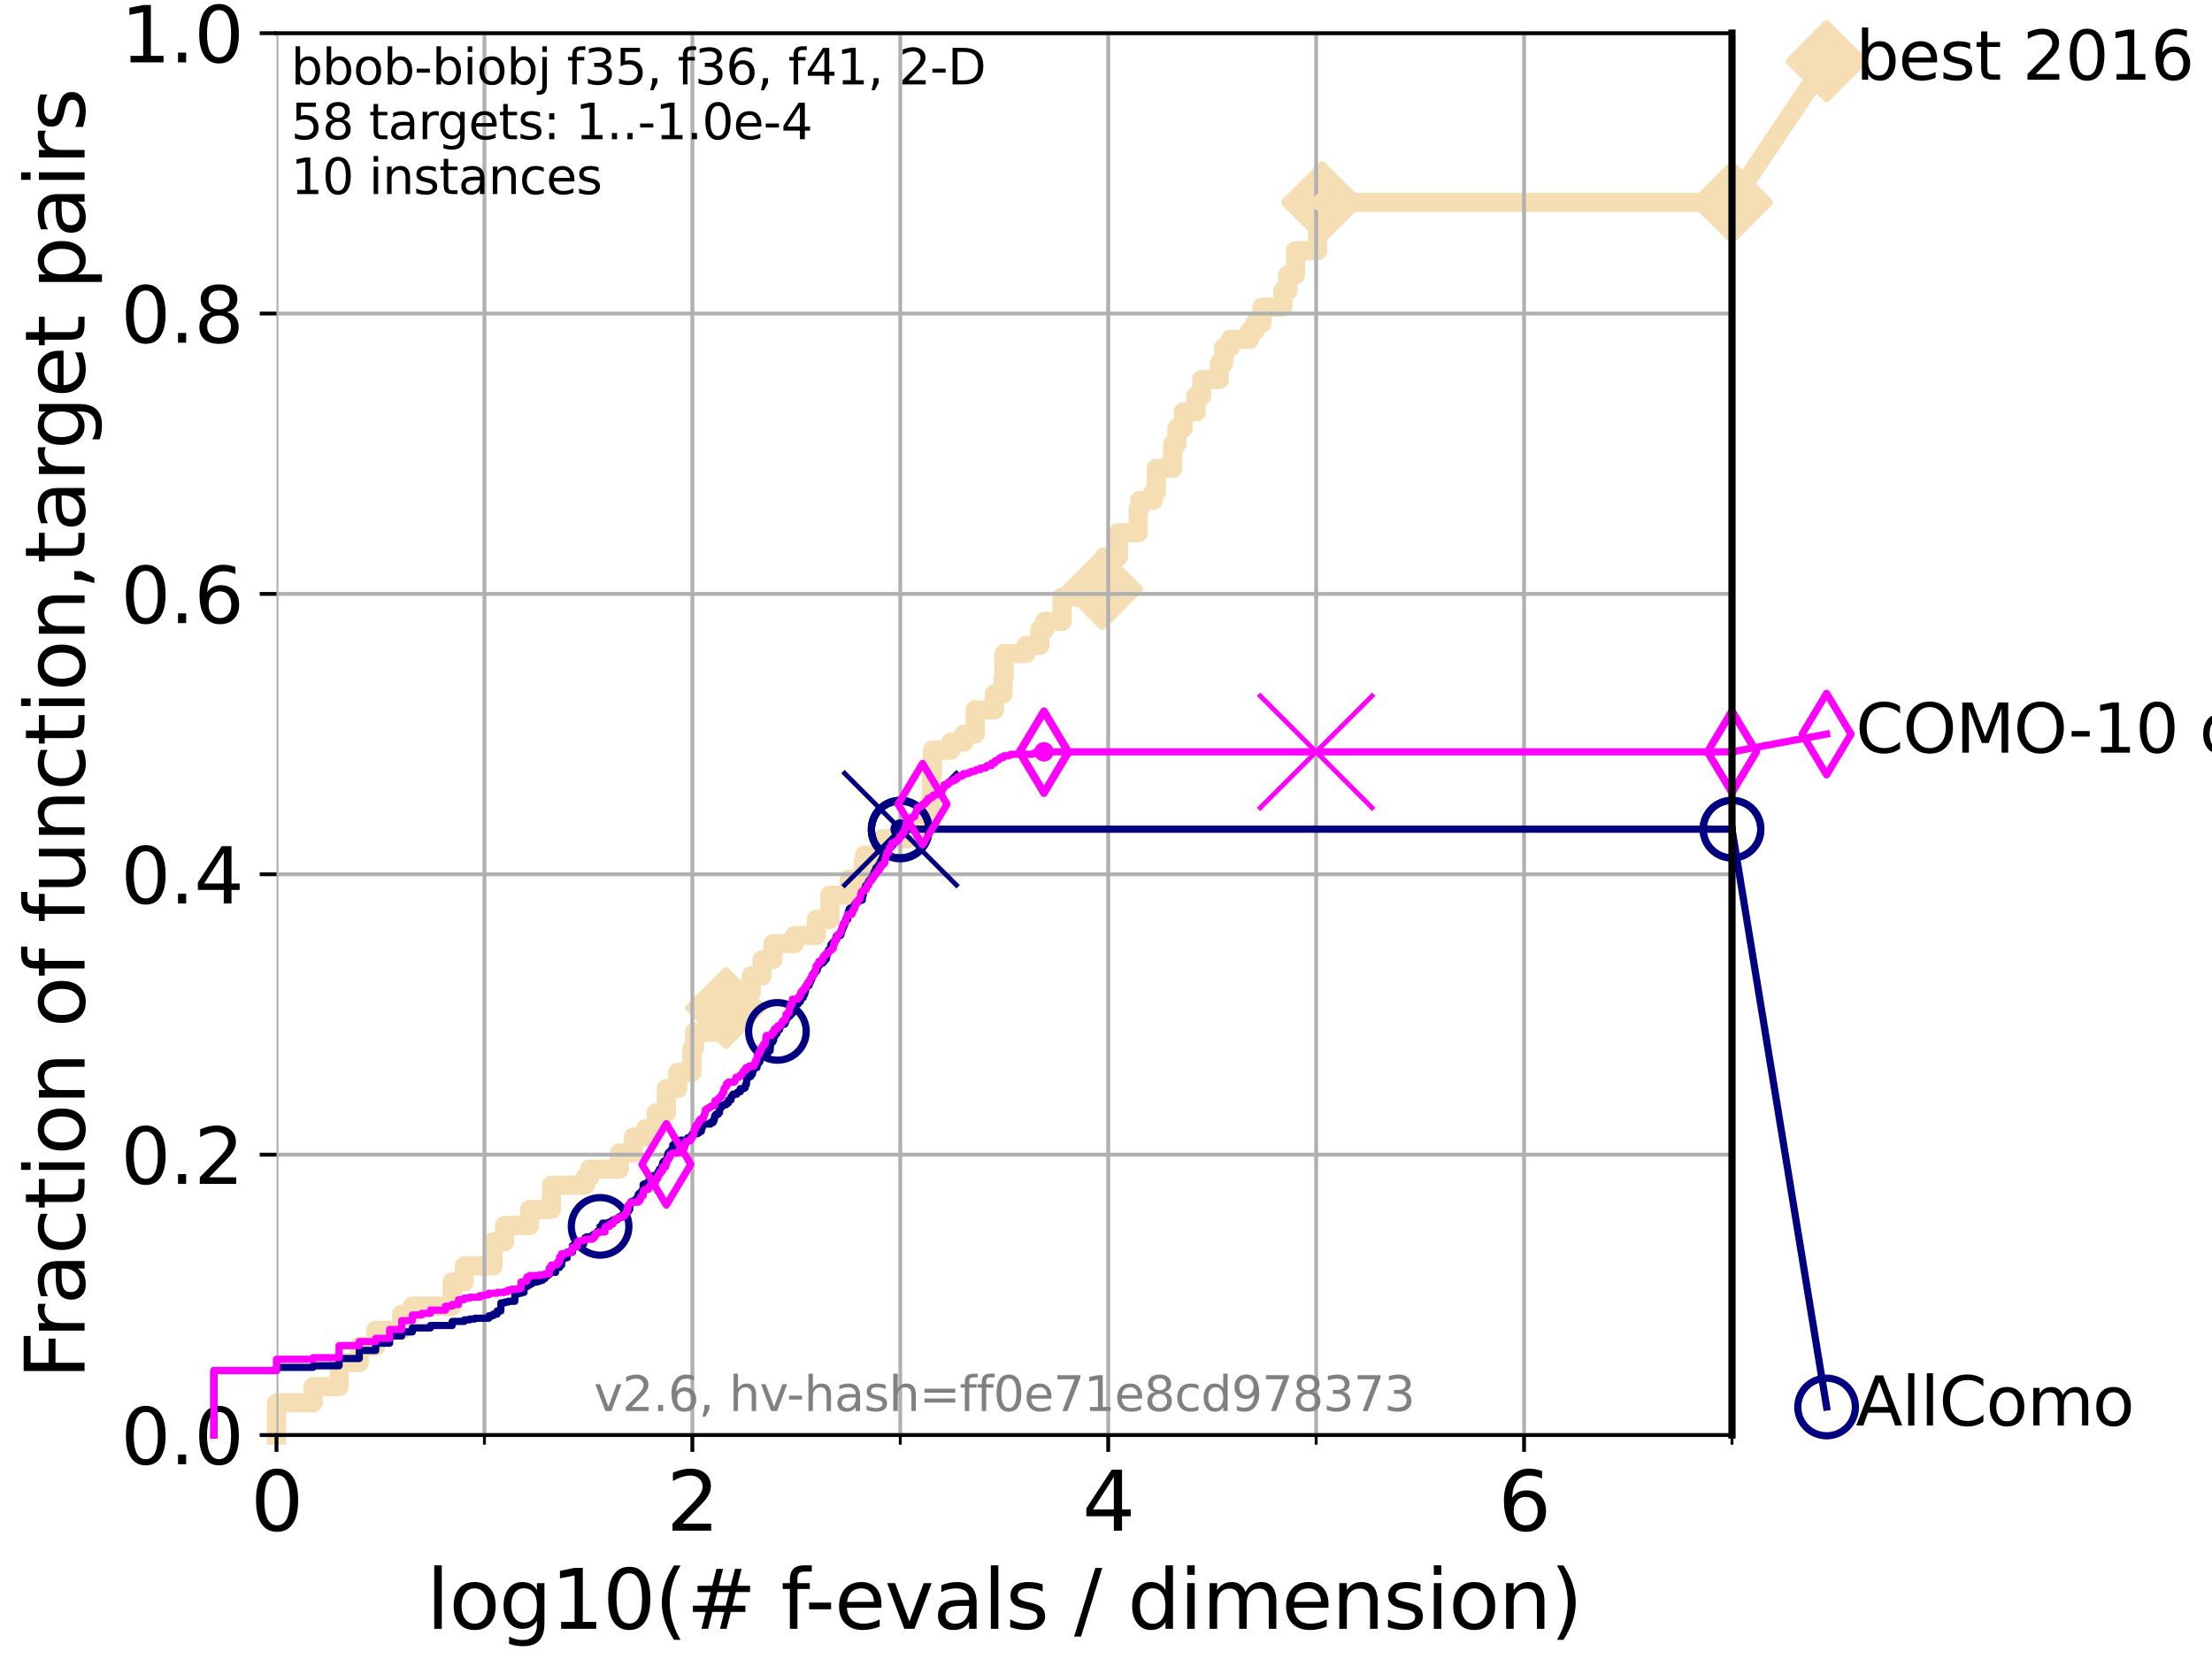 <?xml version="1.0" encoding="utf-8" standalone="no"?>
<!DOCTYPE svg PUBLIC "-//W3C//DTD SVG 1.1//EN"
  "http://www.w3.org/Graphics/SVG/1.1/DTD/svg11.dtd">
<svg xmlns:xlink="http://www.w3.org/1999/xlink" width="460.8pt" height="345.6pt" viewBox="0 0 460.8 345.6" xmlns="http://www.w3.org/2000/svg" version="1.1">
 <defs>
  <style type="text/css">*{stroke-linejoin: round; stroke-linecap: butt}</style>
 </defs>
 <g id="figure_1">
  <g id="patch_1">
   <path d="M 0 345.6 
L 460.8 345.6 
L 460.8 0 
L 0 0 
z
" style="fill: #ffffff"/>
  </g>
  <g id="axes_1">
   <g id="patch_2">
    <path d="M 57.6 298.944 
L 360.806 298.944 
L 360.806 6.912 
L 57.6 6.912 
z
" style="fill: #ffffff"/>
   </g>
   <g id="line2d_1">
    <path d="M 57.6 298.944 
L 57.6 292.231 
L 65.227 292.231 
L 65.227 288.874 
L 70.639 288.874 
L 70.639 283.839 
L 74.837 283.839 
L 74.837 280.482 
L 78.267 280.482 
L 78.267 277.126 
L 83.678 277.126 
L 83.678 273.769 
L 85.894 273.769 
L 85.894 272.09 
L 94.206 272.09 
L 94.206 267.055 
L 96.718 267.055 
L 96.718 263.699 
L 102.708 263.699 
L 102.708 258.664 
L 105.113 258.664 
L 105.113 255.307 
L 110.336 255.307 
L 110.336 251.95 
L 114.872 251.95 
L 114.872 246.915 
L 121.893 246.915 
L 121.893 245.237 
L 122.796 245.237 
L 122.796 243.559 
L 128.999 243.559 
L 128.999 240.202 
L 131.929 240.202 
L 131.929 236.845 
L 134.464 236.845 
L 134.464 235.167 
L 136.697 235.167 
L 136.697 231.81 
L 138.819 231.81 
L 138.819 226.775 
L 141.173 226.775 
L 141.173 223.418 
L 144.136 223.418 
L 144.136 218.383 
L 144.695 218.383 
L 144.695 215.027 
L 151.22 215.027 
L 151.22 209.992 
L 151.349 209.992 
L 151.349 206.635 
L 156.502 206.635 
L 156.502 203.278 
L 158.761 203.278 
L 158.761 199.922 
L 161.01 199.922 
L 161.01 196.565 
L 165.483 196.565 
L 165.483 194.887 
L 170.048 194.887 
L 170.048 191.53 
L 172.876 191.53 
L 172.876 186.495 
L 176.922 186.495 
L 176.922 183.138 
L 179.772 183.138 
L 179.772 179.782 
L 180.11 179.782 
L 180.11 178.103 
L 183.64 178.103 
L 183.64 174.746 
L 189.27 174.746 
L 189.27 173.068 
L 191.425 173.068 
L 191.425 171.39 
L 193.882 171.39 
L 193.882 166.355 
L 194.049 166.355 
L 194.049 161.32 
L 194.235 161.32 
L 194.235 156.285 
L 198.078 156.285 
L 198.078 154.606 
L 200.818 154.606 
L 200.818 152.928 
L 203.161 152.928 
L 203.161 147.893 
L 207.158 147.893 
L 207.158 144.536 
L 208.959 144.536 
L 208.959 141.18 
L 209.157 141.18 
L 209.157 136.145 
L 213.729 136.145 
L 213.729 134.466 
L 216.616 134.466 
L 216.616 131.11 
L 217.629 131.11 
L 217.629 129.431 
L 221.233 129.431 
L 221.233 124.396 
L 224.911 124.396 
L 224.911 122.718 
L 229.631 122.718 
L 229.631 121.039 
L 230.014 121.039 
L 230.014 116.004 
L 232.999 116.004 
L 232.999 110.969 
L 237.106 110.969 
L 237.106 105.934 
L 237.455 105.934 
L 237.455 104.256 
L 240.257 104.256 
L 240.257 102.578 
L 240.889 102.578 
L 240.889 97.543 
L 244.28 97.543 
L 244.28 92.508 
L 245.189 92.508 
L 245.189 89.151 
L 246.493 89.151 
L 246.493 85.794 
L 249.17 85.794 
L 249.17 82.438 
L 250.343 82.438 
L 250.343 79.081 
L 254.005 79.081 
L 254.005 75.724 
L 254.917 75.724 
L 254.917 72.367 
L 256.289 72.367 
L 256.289 70.689 
L 260.301 70.689 
L 260.301 69.011 
L 261.377 69.011 
L 261.377 67.332 
L 262.89 67.332 
L 262.89 63.976 
L 267.224 63.976 
L 267.224 60.619 
L 268.255 60.619 
L 268.255 57.262 
L 269.864 57.262 
L 269.864 52.227 
L 274.461 52.227 
L 274.461 47.192 
L 275.423 47.192 
L 275.423 42.157 
L 360.806 42.157 
L 360.806 42.157 
" style="fill: none; stroke: #f5deb3; stroke-width: 4; stroke-linecap: square"/>
   </g>
   <g id="line2d_2">
    <defs>
     <path id="m83ef5bf808" d="M -0 7.778 
L 7.778 0 
L 0 -7.778 
L -7.778 -0 
z
" style="stroke: #f5deb3; stroke-width: 1.5; stroke-linejoin: miter"/>
    </defs>
    <g>
     <use xlink:href="#m83ef5bf808" x="151.22" y="209.992" style="fill: #f5deb3; stroke: #f5deb3; stroke-width: 1.5; stroke-linejoin: miter"/>
     <use xlink:href="#m83ef5bf808" x="229.631" y="122.718" style="fill: #f5deb3; stroke: #f5deb3; stroke-width: 1.5; stroke-linejoin: miter"/>
     <use xlink:href="#m83ef5bf808" x="275.423" y="42.157" style="fill: #f5deb3; stroke: #f5deb3; stroke-width: 1.5; stroke-linejoin: miter"/>
     <use xlink:href="#m83ef5bf808" x="275.423" y="42.157" style="fill: #f5deb3; stroke: #f5deb3; stroke-width: 1.5; stroke-linejoin: miter"/>
     <use xlink:href="#m83ef5bf808" x="360.806" y="42.157" style="fill: #f5deb3; stroke: #f5deb3; stroke-width: 1.5; stroke-linejoin: miter"/>
    </g>
   </g>
   <g id="line2d_3">
    <path style="fill: none; stroke: #f5deb3; stroke-width: 4; stroke-linecap: square"/>
    <g/>
   </g>
   <g id="line2d_4">
    <path d="M 360.806 42.157 
L 380.515 12.753 
" style="fill: none; stroke: #f5deb3; stroke-width: 4; stroke-linecap: square"/>
    <g>
     <use xlink:href="#m83ef5bf808" x="360.806" y="42.157" style="fill: #f5deb3; stroke: #f5deb3; stroke-width: 1.5; stroke-linejoin: miter"/>
     <use xlink:href="#m83ef5bf808" x="380.515" y="12.753" style="fill: #f5deb3; stroke: #f5deb3; stroke-width: 1.5; stroke-linejoin: miter"/>
    </g>
   </g>
   <g id="matplotlib.axis_1">
    <g id="xtick_1">
     <g id="line2d_5">
      <path d="M 57.6 298.944 
L 57.6 6.912 
" clip-path="url(#p0547b24223)" style="fill: none; stroke: #b0b0b0; stroke-width: 0.8; stroke-linecap: square"/>
     </g>
     <g id="line2d_6">
      <defs>
       <path id="mbde32cb0ea" d="M 0 0 
L 0 3.5 
" style="stroke: #000000; stroke-width: 0.8"/>
      </defs>
      <g>
       <use xlink:href="#mbde32cb0ea" x="57.6" y="298.944" style="stroke: #000000; stroke-width: 0.8"/>
      </g>
     </g>
     <g id="text_1">
      <!-- 0 -->
      <g transform="translate(52.192 318.861) scale(0.17 -0.17)">
       <defs>
        <path id="DejaVuSans-30" d="M 2034 4250 
Q 1547 4250 1301 3770 
Q 1056 3291 1056 2328 
Q 1056 1369 1301 889 
Q 1547 409 2034 409 
Q 2525 409 2770 889 
Q 3016 1369 3016 2328 
Q 3016 3291 2770 3770 
Q 2525 4250 2034 4250 
z
M 2034 4750 
Q 2819 4750 3233 4129 
Q 3647 3509 3647 2328 
Q 3647 1150 3233 529 
Q 2819 -91 2034 -91 
Q 1250 -91 836 529 
Q 422 1150 422 2328 
Q 422 3509 836 4129 
Q 1250 4750 2034 4750 
z
" transform="scale(0.016)"/>
       </defs>
       <use xlink:href="#DejaVuSans-30"/>
      </g>
     </g>
    </g>
    <g id="xtick_2">
     <g id="line2d_7">
      <path d="M 144.23 298.944 
L 144.23 6.912 
" clip-path="url(#p0547b24223)" style="fill: none; stroke: #b0b0b0; stroke-width: 0.8; stroke-linecap: square"/>
     </g>
     <g id="line2d_8">
      <g>
       <use xlink:href="#mbde32cb0ea" x="144.23" y="298.944" style="stroke: #000000; stroke-width: 0.8"/>
      </g>
     </g>
     <g id="text_2">
      <!-- 2 -->
      <g transform="translate(138.822 318.861) scale(0.17 -0.17)">
       <defs>
        <path id="DejaVuSans-32" d="M 1228 531 
L 3431 531 
L 3431 0 
L 469 0 
L 469 531 
Q 828 903 1448 1529 
Q 2069 2156 2228 2338 
Q 2531 2678 2651 2914 
Q 2772 3150 2772 3378 
Q 2772 3750 2511 3984 
Q 2250 4219 1831 4219 
Q 1534 4219 1204 4116 
Q 875 4013 500 3803 
L 500 4441 
Q 881 4594 1212 4672 
Q 1544 4750 1819 4750 
Q 2544 4750 2975 4387 
Q 3406 4025 3406 3419 
Q 3406 3131 3298 2873 
Q 3191 2616 2906 2266 
Q 2828 2175 2409 1742 
Q 1991 1309 1228 531 
z
" transform="scale(0.016)"/>
       </defs>
       <use xlink:href="#DejaVuSans-32"/>
      </g>
     </g>
    </g>
    <g id="xtick_3">
     <g id="line2d_9">
      <path d="M 230.861 298.944 
L 230.861 6.912 
" clip-path="url(#p0547b24223)" style="fill: none; stroke: #b0b0b0; stroke-width: 0.8; stroke-linecap: square"/>
     </g>
     <g id="line2d_10">
      <g>
       <use xlink:href="#mbde32cb0ea" x="230.861" y="298.944" style="stroke: #000000; stroke-width: 0.8"/>
      </g>
     </g>
     <g id="text_3">
      <!-- 4 -->
      <g transform="translate(225.453 318.861) scale(0.17 -0.17)">
       <defs>
        <path id="DejaVuSans-34" d="M 2419 4116 
L 825 1625 
L 2419 1625 
L 2419 4116 
z
M 2253 4666 
L 3047 4666 
L 3047 1625 
L 3713 1625 
L 3713 1100 
L 3047 1100 
L 3047 0 
L 2419 0 
L 2419 1100 
L 313 1100 
L 313 1709 
L 2253 4666 
z
" transform="scale(0.016)"/>
       </defs>
       <use xlink:href="#DejaVuSans-34"/>
      </g>
     </g>
    </g>
    <g id="xtick_4">
     <g id="line2d_11">
      <path d="M 317.491 298.944 
L 317.491 6.912 
" clip-path="url(#p0547b24223)" style="fill: none; stroke: #b0b0b0; stroke-width: 0.8; stroke-linecap: square"/>
     </g>
     <g id="line2d_12">
      <g>
       <use xlink:href="#mbde32cb0ea" x="317.491" y="298.944" style="stroke: #000000; stroke-width: 0.8"/>
      </g>
     </g>
     <g id="text_4">
      <!-- 6 -->
      <g transform="translate(312.083 318.861) scale(0.17 -0.17)">
       <defs>
        <path id="DejaVuSans-36" d="M 2113 2584 
Q 1688 2584 1439 2293 
Q 1191 2003 1191 1497 
Q 1191 994 1439 701 
Q 1688 409 2113 409 
Q 2538 409 2786 701 
Q 3034 994 3034 1497 
Q 3034 2003 2786 2293 
Q 2538 2584 2113 2584 
z
M 3366 4563 
L 3366 3988 
Q 3128 4100 2886 4159 
Q 2644 4219 2406 4219 
Q 1781 4219 1451 3797 
Q 1122 3375 1075 2522 
Q 1259 2794 1537 2939 
Q 1816 3084 2150 3084 
Q 2853 3084 3261 2657 
Q 3669 2231 3669 1497 
Q 3669 778 3244 343 
Q 2819 -91 2113 -91 
Q 1303 -91 875 529 
Q 447 1150 447 2328 
Q 447 3434 972 4092 
Q 1497 4750 2381 4750 
Q 2619 4750 2861 4703 
Q 3103 4656 3366 4563 
z
" transform="scale(0.016)"/>
       </defs>
       <use xlink:href="#DejaVuSans-36"/>
      </g>
     </g>
    </g>
    <g id="xtick_5">
     <g id="line2d_13">
      <path d="M 100.915 298.944 
L 100.915 6.912 
" clip-path="url(#p0547b24223)" style="fill: none; stroke: #b0b0b0; stroke-width: 0.8; stroke-linecap: square"/>
     </g>
     <g id="line2d_14">
      <defs>
       <path id="mf90711a4d9" d="M 0 0 
L 0 2 
" style="stroke: #000000; stroke-width: 0.6"/>
      </defs>
      <g>
       <use xlink:href="#mf90711a4d9" x="100.915" y="298.944" style="stroke: #000000; stroke-width: 0.6"/>
      </g>
     </g>
    </g>
    <g id="xtick_6">
     <g id="line2d_15">
      <path d="M 187.546 298.944 
L 187.546 6.912 
" clip-path="url(#p0547b24223)" style="fill: none; stroke: #b0b0b0; stroke-width: 0.8; stroke-linecap: square"/>
     </g>
     <g id="line2d_16">
      <g>
       <use xlink:href="#mf90711a4d9" x="187.546" y="298.944" style="stroke: #000000; stroke-width: 0.6"/>
      </g>
     </g>
    </g>
    <g id="xtick_7">
     <g id="line2d_17">
      <path d="M 274.176 298.944 
L 274.176 6.912 
" clip-path="url(#p0547b24223)" style="fill: none; stroke: #b0b0b0; stroke-width: 0.8; stroke-linecap: square"/>
     </g>
     <g id="line2d_18">
      <g>
       <use xlink:href="#mf90711a4d9" x="274.176" y="298.944" style="stroke: #000000; stroke-width: 0.6"/>
      </g>
     </g>
    </g>
    <g id="xtick_8">
     <g id="line2d_19">
      <path d="M 360.806 298.944 
L 360.806 6.912 
" clip-path="url(#p0547b24223)" style="fill: none; stroke: #b0b0b0; stroke-width: 0.8; stroke-linecap: square"/>
     </g>
     <g id="line2d_20">
      <g>
       <use xlink:href="#mf90711a4d9" x="360.806" y="298.944" style="stroke: #000000; stroke-width: 0.6"/>
      </g>
     </g>
    </g>
    <g id="text_5">
     <!-- log10(# f-evals / dimension) -->
     <g transform="translate(88.823 339.314) scale(0.17 -0.17)">
      <defs>
       <path id="DejaVuSans-6c" d="M 603 4863 
L 1178 4863 
L 1178 0 
L 603 0 
L 603 4863 
z
" transform="scale(0.016)"/>
       <path id="DejaVuSans-6f" d="M 1959 3097 
Q 1497 3097 1228 2736 
Q 959 2375 959 1747 
Q 959 1119 1226 758 
Q 1494 397 1959 397 
Q 2419 397 2687 759 
Q 2956 1122 2956 1747 
Q 2956 2369 2687 2733 
Q 2419 3097 1959 3097 
z
M 1959 3584 
Q 2709 3584 3137 3096 
Q 3566 2609 3566 1747 
Q 3566 888 3137 398 
Q 2709 -91 1959 -91 
Q 1206 -91 779 398 
Q 353 888 353 1747 
Q 353 2609 779 3096 
Q 1206 3584 1959 3584 
z
" transform="scale(0.016)"/>
       <path id="DejaVuSans-67" d="M 2906 1791 
Q 2906 2416 2648 2759 
Q 2391 3103 1925 3103 
Q 1463 3103 1205 2759 
Q 947 2416 947 1791 
Q 947 1169 1205 825 
Q 1463 481 1925 481 
Q 2391 481 2648 825 
Q 2906 1169 2906 1791 
z
M 3481 434 
Q 3481 -459 3084 -895 
Q 2688 -1331 1869 -1331 
Q 1566 -1331 1297 -1286 
Q 1028 -1241 775 -1147 
L 775 -588 
Q 1028 -725 1275 -790 
Q 1522 -856 1778 -856 
Q 2344 -856 2625 -561 
Q 2906 -266 2906 331 
L 2906 616 
Q 2728 306 2450 153 
Q 2172 0 1784 0 
Q 1141 0 747 490 
Q 353 981 353 1791 
Q 353 2603 747 3093 
Q 1141 3584 1784 3584 
Q 2172 3584 2450 3431 
Q 2728 3278 2906 2969 
L 2906 3500 
L 3481 3500 
L 3481 434 
z
" transform="scale(0.016)"/>
       <path id="DejaVuSans-31" d="M 794 531 
L 1825 531 
L 1825 4091 
L 703 3866 
L 703 4441 
L 1819 4666 
L 2450 4666 
L 2450 531 
L 3481 531 
L 3481 0 
L 794 0 
L 794 531 
z
" transform="scale(0.016)"/>
       <path id="DejaVuSans-28" d="M 1984 4856 
Q 1566 4138 1362 3434 
Q 1159 2731 1159 2009 
Q 1159 1288 1364 580 
Q 1569 -128 1984 -844 
L 1484 -844 
Q 1016 -109 783 600 
Q 550 1309 550 2009 
Q 550 2706 781 3412 
Q 1013 4119 1484 4856 
L 1984 4856 
z
" transform="scale(0.016)"/>
       <path id="DejaVuSans-23" d="M 3272 2816 
L 2363 2816 
L 2100 1772 
L 3016 1772 
L 3272 2816 
z
M 2803 4594 
L 2478 3297 
L 3391 3297 
L 3719 4594 
L 4219 4594 
L 3897 3297 
L 4872 3297 
L 4872 2816 
L 3775 2816 
L 3519 1772 
L 4513 1772 
L 4513 1294 
L 3397 1294 
L 3072 0 
L 2572 0 
L 2894 1294 
L 1978 1294 
L 1656 0 
L 1153 0 
L 1478 1294 
L 494 1294 
L 494 1772 
L 1594 1772 
L 1856 2816 
L 850 2816 
L 850 3297 
L 1978 3297 
L 2297 4594 
L 2803 4594 
z
" transform="scale(0.016)"/>
       <path id="DejaVuSans-20" transform="scale(0.016)"/>
       <path id="DejaVuSans-66" d="M 2375 4863 
L 2375 4384 
L 1825 4384 
Q 1516 4384 1395 4259 
Q 1275 4134 1275 3809 
L 1275 3500 
L 2222 3500 
L 2222 3053 
L 1275 3053 
L 1275 0 
L 697 0 
L 697 3053 
L 147 3053 
L 147 3500 
L 697 3500 
L 697 3744 
Q 697 4328 969 4595 
Q 1241 4863 1831 4863 
L 2375 4863 
z
" transform="scale(0.016)"/>
       <path id="DejaVuSans-2d" d="M 313 2009 
L 1997 2009 
L 1997 1497 
L 313 1497 
L 313 2009 
z
" transform="scale(0.016)"/>
       <path id="DejaVuSans-65" d="M 3597 1894 
L 3597 1613 
L 953 1613 
Q 991 1019 1311 708 
Q 1631 397 2203 397 
Q 2534 397 2845 478 
Q 3156 559 3463 722 
L 3463 178 
Q 3153 47 2828 -22 
Q 2503 -91 2169 -91 
Q 1331 -91 842 396 
Q 353 884 353 1716 
Q 353 2575 817 3079 
Q 1281 3584 2069 3584 
Q 2775 3584 3186 3129 
Q 3597 2675 3597 1894 
z
M 3022 2063 
Q 3016 2534 2758 2815 
Q 2500 3097 2075 3097 
Q 1594 3097 1305 2825 
Q 1016 2553 972 2059 
L 3022 2063 
z
" transform="scale(0.016)"/>
       <path id="DejaVuSans-76" d="M 191 3500 
L 800 3500 
L 1894 563 
L 2988 3500 
L 3597 3500 
L 2284 0 
L 1503 0 
L 191 3500 
z
" transform="scale(0.016)"/>
       <path id="DejaVuSans-61" d="M 2194 1759 
Q 1497 1759 1228 1600 
Q 959 1441 959 1056 
Q 959 750 1161 570 
Q 1363 391 1709 391 
Q 2188 391 2477 730 
Q 2766 1069 2766 1631 
L 2766 1759 
L 2194 1759 
z
M 3341 1997 
L 3341 0 
L 2766 0 
L 2766 531 
Q 2569 213 2275 61 
Q 1981 -91 1556 -91 
Q 1019 -91 701 211 
Q 384 513 384 1019 
Q 384 1609 779 1909 
Q 1175 2209 1959 2209 
L 2766 2209 
L 2766 2266 
Q 2766 2663 2505 2880 
Q 2244 3097 1772 3097 
Q 1472 3097 1187 3025 
Q 903 2953 641 2809 
L 641 3341 
Q 956 3463 1253 3523 
Q 1550 3584 1831 3584 
Q 2591 3584 2966 3190 
Q 3341 2797 3341 1997 
z
" transform="scale(0.016)"/>
       <path id="DejaVuSans-73" d="M 2834 3397 
L 2834 2853 
Q 2591 2978 2328 3040 
Q 2066 3103 1784 3103 
Q 1356 3103 1142 2972 
Q 928 2841 928 2578 
Q 928 2378 1081 2264 
Q 1234 2150 1697 2047 
L 1894 2003 
Q 2506 1872 2764 1633 
Q 3022 1394 3022 966 
Q 3022 478 2636 193 
Q 2250 -91 1575 -91 
Q 1294 -91 989 -36 
Q 684 19 347 128 
L 347 722 
Q 666 556 975 473 
Q 1284 391 1588 391 
Q 1994 391 2212 530 
Q 2431 669 2431 922 
Q 2431 1156 2273 1281 
Q 2116 1406 1581 1522 
L 1381 1569 
Q 847 1681 609 1914 
Q 372 2147 372 2553 
Q 372 3047 722 3315 
Q 1072 3584 1716 3584 
Q 2034 3584 2315 3537 
Q 2597 3491 2834 3397 
z
" transform="scale(0.016)"/>
       <path id="DejaVuSans-2f" d="M 1625 4666 
L 2156 4666 
L 531 -594 
L 0 -594 
L 1625 4666 
z
" transform="scale(0.016)"/>
       <path id="DejaVuSans-64" d="M 2906 2969 
L 2906 4863 
L 3481 4863 
L 3481 0 
L 2906 0 
L 2906 525 
Q 2725 213 2448 61 
Q 2172 -91 1784 -91 
Q 1150 -91 751 415 
Q 353 922 353 1747 
Q 353 2572 751 3078 
Q 1150 3584 1784 3584 
Q 2172 3584 2448 3432 
Q 2725 3281 2906 2969 
z
M 947 1747 
Q 947 1113 1208 752 
Q 1469 391 1925 391 
Q 2381 391 2643 752 
Q 2906 1113 2906 1747 
Q 2906 2381 2643 2742 
Q 2381 3103 1925 3103 
Q 1469 3103 1208 2742 
Q 947 2381 947 1747 
z
" transform="scale(0.016)"/>
       <path id="DejaVuSans-69" d="M 603 3500 
L 1178 3500 
L 1178 0 
L 603 0 
L 603 3500 
z
M 603 4863 
L 1178 4863 
L 1178 4134 
L 603 4134 
L 603 4863 
z
" transform="scale(0.016)"/>
       <path id="DejaVuSans-6d" d="M 3328 2828 
Q 3544 3216 3844 3400 
Q 4144 3584 4550 3584 
Q 5097 3584 5394 3201 
Q 5691 2819 5691 2113 
L 5691 0 
L 5113 0 
L 5113 2094 
Q 5113 2597 4934 2840 
Q 4756 3084 4391 3084 
Q 3944 3084 3684 2787 
Q 3425 2491 3425 1978 
L 3425 0 
L 2847 0 
L 2847 2094 
Q 2847 2600 2669 2842 
Q 2491 3084 2119 3084 
Q 1678 3084 1418 2786 
Q 1159 2488 1159 1978 
L 1159 0 
L 581 0 
L 581 3500 
L 1159 3500 
L 1159 2956 
Q 1356 3278 1631 3431 
Q 1906 3584 2284 3584 
Q 2666 3584 2933 3390 
Q 3200 3197 3328 2828 
z
" transform="scale(0.016)"/>
       <path id="DejaVuSans-6e" d="M 3513 2113 
L 3513 0 
L 2938 0 
L 2938 2094 
Q 2938 2591 2744 2837 
Q 2550 3084 2163 3084 
Q 1697 3084 1428 2787 
Q 1159 2491 1159 1978 
L 1159 0 
L 581 0 
L 581 3500 
L 1159 3500 
L 1159 2956 
Q 1366 3272 1645 3428 
Q 1925 3584 2291 3584 
Q 2894 3584 3203 3211 
Q 3513 2838 3513 2113 
z
" transform="scale(0.016)"/>
       <path id="DejaVuSans-29" d="M 513 4856 
L 1013 4856 
Q 1481 4119 1714 3412 
Q 1947 2706 1947 2009 
Q 1947 1309 1714 600 
Q 1481 -109 1013 -844 
L 513 -844 
Q 928 -128 1133 580 
Q 1338 1288 1338 2009 
Q 1338 2731 1133 3434 
Q 928 4138 513 4856 
z
" transform="scale(0.016)"/>
      </defs>
      <use xlink:href="#DejaVuSans-6c"/>
      <use xlink:href="#DejaVuSans-6f" x="27.783"/>
      <use xlink:href="#DejaVuSans-67" x="88.965"/>
      <use xlink:href="#DejaVuSans-31" x="152.441"/>
      <use xlink:href="#DejaVuSans-30" x="216.064"/>
      <use xlink:href="#DejaVuSans-28" x="279.688"/>
      <use xlink:href="#DejaVuSans-23" x="318.701"/>
      <use xlink:href="#DejaVuSans-20" x="402.49"/>
      <use xlink:href="#DejaVuSans-66" x="434.277"/>
      <use xlink:href="#DejaVuSans-2d" x="463.982"/>
      <use xlink:href="#DejaVuSans-65" x="500.066"/>
      <use xlink:href="#DejaVuSans-76" x="561.59"/>
      <use xlink:href="#DejaVuSans-61" x="620.77"/>
      <use xlink:href="#DejaVuSans-6c" x="682.049"/>
      <use xlink:href="#DejaVuSans-73" x="709.832"/>
      <use xlink:href="#DejaVuSans-20" x="761.932"/>
      <use xlink:href="#DejaVuSans-2f" x="793.719"/>
      <use xlink:href="#DejaVuSans-20" x="827.41"/>
      <use xlink:href="#DejaVuSans-64" x="859.197"/>
      <use xlink:href="#DejaVuSans-69" x="922.674"/>
      <use xlink:href="#DejaVuSans-6d" x="950.457"/>
      <use xlink:href="#DejaVuSans-65" x="1047.869"/>
      <use xlink:href="#DejaVuSans-6e" x="1109.393"/>
      <use xlink:href="#DejaVuSans-73" x="1172.771"/>
      <use xlink:href="#DejaVuSans-69" x="1224.871"/>
      <use xlink:href="#DejaVuSans-6f" x="1252.654"/>
      <use xlink:href="#DejaVuSans-6e" x="1313.836"/>
      <use xlink:href="#DejaVuSans-29" x="1377.215"/>
     </g>
    </g>
   </g>
   <g id="matplotlib.axis_2">
    <g id="ytick_1">
     <g id="line2d_21">
      <path d="M 57.6 298.944 
L 360.806 298.944 
" clip-path="url(#p0547b24223)" style="fill: none; stroke: #b0b0b0; stroke-width: 0.8; stroke-linecap: square"/>
     </g>
     <g id="line2d_22">
      <defs>
       <path id="mdd1fa753ab" d="M 0 0 
L -3.5 0 
" style="stroke: #000000; stroke-width: 0.8"/>
      </defs>
      <g>
       <use xlink:href="#mdd1fa753ab" x="57.6" y="298.944" style="stroke: #000000; stroke-width: 0.8"/>
      </g>
     </g>
     <g id="text_6">
      <!-- 0.0 -->
      <g transform="translate(25.155 305.023) scale(0.16 -0.16)">
       <defs>
        <path id="DejaVuSans-2e" d="M 684 794 
L 1344 794 
L 1344 0 
L 684 0 
L 684 794 
z
" transform="scale(0.016)"/>
       </defs>
       <use xlink:href="#DejaVuSans-30"/>
       <use xlink:href="#DejaVuSans-2e" x="63.623"/>
       <use xlink:href="#DejaVuSans-30" x="95.41"/>
      </g>
     </g>
    </g>
    <g id="ytick_2">
     <g id="line2d_23">
      <path d="M 57.6 240.538 
L 360.806 240.538 
" clip-path="url(#p0547b24223)" style="fill: none; stroke: #b0b0b0; stroke-width: 0.8; stroke-linecap: square"/>
     </g>
     <g id="line2d_24">
      <g>
       <use xlink:href="#mdd1fa753ab" x="57.6" y="240.538" style="stroke: #000000; stroke-width: 0.8"/>
      </g>
     </g>
     <g id="text_7">
      <!-- 0.2 -->
      <g transform="translate(25.155 246.616) scale(0.16 -0.16)">
       <use xlink:href="#DejaVuSans-30"/>
       <use xlink:href="#DejaVuSans-2e" x="63.623"/>
       <use xlink:href="#DejaVuSans-32" x="95.41"/>
      </g>
     </g>
    </g>
    <g id="ytick_3">
     <g id="line2d_25">
      <path d="M 57.6 182.131 
L 360.806 182.131 
" clip-path="url(#p0547b24223)" style="fill: none; stroke: #b0b0b0; stroke-width: 0.8; stroke-linecap: square"/>
     </g>
     <g id="line2d_26">
      <g>
       <use xlink:href="#mdd1fa753ab" x="57.6" y="182.131" style="stroke: #000000; stroke-width: 0.8"/>
      </g>
     </g>
     <g id="text_8">
      <!-- 0.4 -->
      <g transform="translate(25.155 188.21) scale(0.16 -0.16)">
       <use xlink:href="#DejaVuSans-30"/>
       <use xlink:href="#DejaVuSans-2e" x="63.623"/>
       <use xlink:href="#DejaVuSans-34" x="95.41"/>
      </g>
     </g>
    </g>
    <g id="ytick_4">
     <g id="line2d_27">
      <path d="M 57.6 123.725 
L 360.806 123.725 
" clip-path="url(#p0547b24223)" style="fill: none; stroke: #b0b0b0; stroke-width: 0.8; stroke-linecap: square"/>
     </g>
     <g id="line2d_28">
      <g>
       <use xlink:href="#mdd1fa753ab" x="57.6" y="123.725" style="stroke: #000000; stroke-width: 0.8"/>
      </g>
     </g>
     <g id="text_9">
      <!-- 0.6 -->
      <g transform="translate(25.155 129.804) scale(0.16 -0.16)">
       <use xlink:href="#DejaVuSans-30"/>
       <use xlink:href="#DejaVuSans-2e" x="63.623"/>
       <use xlink:href="#DejaVuSans-36" x="95.41"/>
      </g>
     </g>
    </g>
    <g id="ytick_5">
     <g id="line2d_29">
      <path d="M 57.6 65.318 
L 360.806 65.318 
" clip-path="url(#p0547b24223)" style="fill: none; stroke: #b0b0b0; stroke-width: 0.8; stroke-linecap: square"/>
     </g>
     <g id="line2d_30">
      <g>
       <use xlink:href="#mdd1fa753ab" x="57.6" y="65.318" style="stroke: #000000; stroke-width: 0.8"/>
      </g>
     </g>
     <g id="text_10">
      <!-- 0.8 -->
      <g transform="translate(25.155 71.397) scale(0.16 -0.16)">
       <defs>
        <path id="DejaVuSans-38" d="M 2034 2216 
Q 1584 2216 1326 1975 
Q 1069 1734 1069 1313 
Q 1069 891 1326 650 
Q 1584 409 2034 409 
Q 2484 409 2743 651 
Q 3003 894 3003 1313 
Q 3003 1734 2745 1975 
Q 2488 2216 2034 2216 
z
M 1403 2484 
Q 997 2584 770 2862 
Q 544 3141 544 3541 
Q 544 4100 942 4425 
Q 1341 4750 2034 4750 
Q 2731 4750 3128 4425 
Q 3525 4100 3525 3541 
Q 3525 3141 3298 2862 
Q 3072 2584 2669 2484 
Q 3125 2378 3379 2068 
Q 3634 1759 3634 1313 
Q 3634 634 3220 271 
Q 2806 -91 2034 -91 
Q 1263 -91 848 271 
Q 434 634 434 1313 
Q 434 1759 690 2068 
Q 947 2378 1403 2484 
z
M 1172 3481 
Q 1172 3119 1398 2916 
Q 1625 2713 2034 2713 
Q 2441 2713 2670 2916 
Q 2900 3119 2900 3481 
Q 2900 3844 2670 4047 
Q 2441 4250 2034 4250 
Q 1625 4250 1398 4047 
Q 1172 3844 1172 3481 
z
" transform="scale(0.016)"/>
       </defs>
       <use xlink:href="#DejaVuSans-30"/>
       <use xlink:href="#DejaVuSans-2e" x="63.623"/>
       <use xlink:href="#DejaVuSans-38" x="95.41"/>
      </g>
     </g>
    </g>
    <g id="ytick_6">
     <g id="line2d_31">
      <path d="M 57.6 6.912 
L 360.806 6.912 
" clip-path="url(#p0547b24223)" style="fill: none; stroke: #b0b0b0; stroke-width: 0.8; stroke-linecap: square"/>
     </g>
     <g id="line2d_32">
      <g>
       <use xlink:href="#mdd1fa753ab" x="57.6" y="6.912" style="stroke: #000000; stroke-width: 0.8"/>
      </g>
     </g>
     <g id="text_11">
      <!-- 1.0 -->
      <g transform="translate(25.155 12.991) scale(0.16 -0.16)">
       <use xlink:href="#DejaVuSans-31"/>
       <use xlink:href="#DejaVuSans-2e" x="63.623"/>
       <use xlink:href="#DejaVuSans-30" x="95.41"/>
      </g>
     </g>
    </g>
    <g id="text_12">
     <!-- Fraction of function,target pairs -->
     <g transform="translate(17.62 287.313) rotate(-90) scale(0.17 -0.17)">
      <defs>
       <path id="DejaVuSans-46" d="M 628 4666 
L 3309 4666 
L 3309 4134 
L 1259 4134 
L 1259 2759 
L 3109 2759 
L 3109 2228 
L 1259 2228 
L 1259 0 
L 628 0 
L 628 4666 
z
" transform="scale(0.016)"/>
       <path id="DejaVuSans-72" d="M 2631 2963 
Q 2534 3019 2420 3045 
Q 2306 3072 2169 3072 
Q 1681 3072 1420 2755 
Q 1159 2438 1159 1844 
L 1159 0 
L 581 0 
L 581 3500 
L 1159 3500 
L 1159 2956 
Q 1341 3275 1631 3429 
Q 1922 3584 2338 3584 
Q 2397 3584 2469 3576 
Q 2541 3569 2628 3553 
L 2631 2963 
z
" transform="scale(0.016)"/>
       <path id="DejaVuSans-63" d="M 3122 3366 
L 3122 2828 
Q 2878 2963 2633 3030 
Q 2388 3097 2138 3097 
Q 1578 3097 1268 2742 
Q 959 2388 959 1747 
Q 959 1106 1268 751 
Q 1578 397 2138 397 
Q 2388 397 2633 464 
Q 2878 531 3122 666 
L 3122 134 
Q 2881 22 2623 -34 
Q 2366 -91 2075 -91 
Q 1284 -91 818 406 
Q 353 903 353 1747 
Q 353 2603 823 3093 
Q 1294 3584 2113 3584 
Q 2378 3584 2631 3529 
Q 2884 3475 3122 3366 
z
" transform="scale(0.016)"/>
       <path id="DejaVuSans-74" d="M 1172 4494 
L 1172 3500 
L 2356 3500 
L 2356 3053 
L 1172 3053 
L 1172 1153 
Q 1172 725 1289 603 
Q 1406 481 1766 481 
L 2356 481 
L 2356 0 
L 1766 0 
Q 1100 0 847 248 
Q 594 497 594 1153 
L 594 3053 
L 172 3053 
L 172 3500 
L 594 3500 
L 594 4494 
L 1172 4494 
z
" transform="scale(0.016)"/>
       <path id="DejaVuSans-75" d="M 544 1381 
L 544 3500 
L 1119 3500 
L 1119 1403 
Q 1119 906 1312 657 
Q 1506 409 1894 409 
Q 2359 409 2629 706 
Q 2900 1003 2900 1516 
L 2900 3500 
L 3475 3500 
L 3475 0 
L 2900 0 
L 2900 538 
Q 2691 219 2414 64 
Q 2138 -91 1772 -91 
Q 1169 -91 856 284 
Q 544 659 544 1381 
z
M 1991 3584 
L 1991 3584 
z
" transform="scale(0.016)"/>
       <path id="DejaVuSans-2c" d="M 750 794 
L 1409 794 
L 1409 256 
L 897 -744 
L 494 -744 
L 750 256 
L 750 794 
z
" transform="scale(0.016)"/>
       <path id="DejaVuSans-70" d="M 1159 525 
L 1159 -1331 
L 581 -1331 
L 581 3500 
L 1159 3500 
L 1159 2969 
Q 1341 3281 1617 3432 
Q 1894 3584 2278 3584 
Q 2916 3584 3314 3078 
Q 3713 2572 3713 1747 
Q 3713 922 3314 415 
Q 2916 -91 2278 -91 
Q 1894 -91 1617 61 
Q 1341 213 1159 525 
z
M 3116 1747 
Q 3116 2381 2855 2742 
Q 2594 3103 2138 3103 
Q 1681 3103 1420 2742 
Q 1159 2381 1159 1747 
Q 1159 1113 1420 752 
Q 1681 391 2138 391 
Q 2594 391 2855 752 
Q 3116 1113 3116 1747 
z
" transform="scale(0.016)"/>
      </defs>
      <use xlink:href="#DejaVuSans-46"/>
      <use xlink:href="#DejaVuSans-72" x="50.27"/>
      <use xlink:href="#DejaVuSans-61" x="91.383"/>
      <use xlink:href="#DejaVuSans-63" x="152.662"/>
      <use xlink:href="#DejaVuSans-74" x="207.643"/>
      <use xlink:href="#DejaVuSans-69" x="246.852"/>
      <use xlink:href="#DejaVuSans-6f" x="274.635"/>
      <use xlink:href="#DejaVuSans-6e" x="335.816"/>
      <use xlink:href="#DejaVuSans-20" x="399.195"/>
      <use xlink:href="#DejaVuSans-6f" x="430.982"/>
      <use xlink:href="#DejaVuSans-66" x="492.164"/>
      <use xlink:href="#DejaVuSans-20" x="527.369"/>
      <use xlink:href="#DejaVuSans-66" x="559.156"/>
      <use xlink:href="#DejaVuSans-75" x="594.361"/>
      <use xlink:href="#DejaVuSans-6e" x="657.74"/>
      <use xlink:href="#DejaVuSans-63" x="721.119"/>
      <use xlink:href="#DejaVuSans-74" x="776.1"/>
      <use xlink:href="#DejaVuSans-69" x="815.309"/>
      <use xlink:href="#DejaVuSans-6f" x="843.092"/>
      <use xlink:href="#DejaVuSans-6e" x="904.273"/>
      <use xlink:href="#DejaVuSans-2c" x="967.652"/>
      <use xlink:href="#DejaVuSans-74" x="999.439"/>
      <use xlink:href="#DejaVuSans-61" x="1038.648"/>
      <use xlink:href="#DejaVuSans-72" x="1099.928"/>
      <use xlink:href="#DejaVuSans-67" x="1139.291"/>
      <use xlink:href="#DejaVuSans-65" x="1202.768"/>
      <use xlink:href="#DejaVuSans-74" x="1264.291"/>
      <use xlink:href="#DejaVuSans-20" x="1303.5"/>
      <use xlink:href="#DejaVuSans-70" x="1335.287"/>
      <use xlink:href="#DejaVuSans-61" x="1398.764"/>
      <use xlink:href="#DejaVuSans-69" x="1460.043"/>
      <use xlink:href="#DejaVuSans-72" x="1487.826"/>
      <use xlink:href="#DejaVuSans-73" x="1528.939"/>
     </g>
    </g>
   </g>
   <g id="line2d_33">
    <defs>
     <path id="m3809abcb58" d="M 0 1.5 
C 0.398 1.5 0.779 1.342 1.061 1.061 
C 1.342 0.779 1.5 0.398 1.5 0 
C 1.5 -0.398 1.342 -0.779 1.061 -1.061 
C 0.779 -1.342 0.398 -1.5 0 -1.5 
C -0.398 -1.5 -0.779 -1.342 -1.061 -1.061 
C -1.342 -0.779 -1.5 -0.398 -1.5 0 
C -1.5 0.398 -1.342 0.779 -1.061 1.061 
C -0.779 1.342 -0.398 1.5 0 1.5 
z
" style="stroke: #f5deb3"/>
    </defs>
    <g>
     <use xlink:href="#m3809abcb58" x="275.423" y="42.157" style="fill: #f5deb3; stroke: #f5deb3"/>
     <use xlink:href="#m3809abcb58" x="275.423" y="42.157" style="fill: #f5deb3; stroke: #f5deb3"/>
    </g>
   </g>
   <g id="line2d_34">
    <defs>
     <path id="mb98a1c282b" d="M 0 1.5 
C 0.398 1.5 0.779 1.342 1.061 1.061 
C 1.342 0.779 1.5 0.398 1.5 0 
C 1.5 -0.398 1.342 -0.779 1.061 -1.061 
C 0.779 -1.342 0.398 -1.5 0 -1.5 
C -0.398 -1.5 -0.779 -1.342 -1.061 -1.061 
C -1.342 -0.779 -1.5 -0.398 -1.5 0 
C -1.5 0.398 -1.342 0.779 -1.061 1.061 
C -0.779 1.342 -0.398 1.5 0 1.5 
z
" style="stroke: #000080"/>
    </defs>
    <g>
     <use xlink:href="#mb98a1c282b" x="187.527" y="172.732" style="fill: #000080; stroke: #000080"/>
     <use xlink:href="#mb98a1c282b" x="187.527" y="172.732" style="fill: #000080; stroke: #000080"/>
    </g>
   </g>
   <g id="line2d_35">
    <path d="M 44.561 298.944 
L 44.561 285.517 
L 57.6 285.517 
L 57.6 284.846 
L 65.227 284.846 
L 65.227 284.51 
L 70.639 284.51 
L 70.639 283 
L 74.837 283 
L 74.837 281.321 
L 78.267 281.321 
L 78.267 279.811 
L 81.166 279.811 
L 81.166 278.3 
L 83.678 278.3 
L 83.678 277.461 
L 85.894 277.461 
L 85.894 276.622 
L 89.669 276.622 
L 89.669 276.119 
L 94.206 276.119 
L 94.206 275.279 
L 96.718 275.279 
L 96.718 274.944 
L 97.858 274.944 
L 97.858 274.776 
L 98.933 274.776 
L 98.933 274.608 
L 101.833 274.608 
L 101.833 274.104 
L 102.708 274.104 
L 102.708 273.769 
L 103.544 273.769 
L 103.544 273.097 
L 104.345 273.097 
L 104.345 271.419 
L 105.113 271.419 
L 105.113 271.251 
L 105.851 271.251 
L 105.851 271.083 
L 107.245 271.083 
L 107.245 269.573 
L 107.905 269.573 
L 107.905 269.405 
L 108.543 269.405 
L 108.543 269.237 
L 109.159 269.237 
L 109.159 268.062 
L 109.757 268.062 
L 109.757 267.727 
L 110.336 267.727 
L 110.336 267.391 
L 110.897 267.391 
L 110.897 267.055 
L 111.972 267.055 
L 111.972 266.888 
L 112.488 266.888 
L 112.488 266.72 
L 112.989 266.72 
L 112.989 266.384 
L 113.478 266.384 
L 113.478 265.881 
L 113.954 265.881 
L 113.954 265.545 
L 114.419 265.545 
L 114.419 265.041 
L 115.747 265.041 
L 115.747 264.034 
L 116.584 264.034 
L 116.584 263.531 
L 116.988 263.531 
L 116.988 262.356 
L 117.384 262.356 
L 117.384 262.02 
L 118.152 262.02 
L 118.152 260.846 
L 119.248 260.846 
L 119.248 259.503 
L 120.284 259.503 
L 120.284 259.335 
L 121.266 259.335 
L 121.266 259.167 
L 121.582 259.167 
L 121.582 258.328 
L 121.893 258.328 
L 121.893 257.825 
L 122.199 257.825 
L 122.199 257.657 
L 123.375 257.657 
L 123.375 257.321 
L 123.658 257.321 
L 123.658 257.153 
L 124.211 257.153 
L 124.211 256.818 
L 124.482 256.818 
L 124.482 256.482 
L 124.748 256.482 
L 124.748 256.314 
L 125.012 256.314 
L 125.012 255.475 
L 125.527 255.475 
L 125.527 254.804 
L 126.757 254.804 
L 126.757 254.636 
L 127.227 254.636 
L 127.227 254.468 
L 127.458 254.468 
L 127.458 254.3 
L 127.686 254.3 
L 127.686 254.132 
L 128.571 254.132 
L 128.571 253.797 
L 128.786 253.797 
L 128.786 253.629 
L 128.999 253.629 
L 128.999 253.461 
L 129.623 253.461 
L 129.623 253.125 
L 129.826 253.125 
L 129.826 252.79 
L 130.226 252.79 
L 130.226 252.622 
L 130.423 252.622 
L 130.423 252.454 
L 130.811 252.454 
L 130.811 252.286 
L 131.002 252.286 
L 131.002 251.95 
L 131.191 251.95 
L 131.191 250.943 
L 131.378 250.943 
L 131.378 250.44 
L 131.564 250.44 
L 131.564 250.272 
L 132.109 250.272 
L 132.109 250.104 
L 132.464 250.104 
L 132.464 249.768 
L 132.812 249.768 
L 132.812 249.265 
L 132.984 249.265 
L 132.984 248.761 
L 133.154 248.761 
L 133.154 248.594 
L 133.656 248.594 
L 133.656 248.09 
L 133.983 248.09 
L 133.983 246.747 
L 134.305 246.747 
L 134.305 246.58 
L 134.932 246.58 
L 134.932 246.244 
L 135.085 246.244 
L 135.085 246.076 
L 135.238 246.076 
L 135.238 245.74 
L 135.389 245.74 
L 135.389 245.573 
L 135.835 245.573 
L 135.835 245.405 
L 136.127 245.405 
L 136.127 244.901 
L 136.697 244.901 
L 136.697 244.733 
L 136.975 244.733 
L 136.975 244.398 
L 137.113 244.398 
L 137.113 244.062 
L 137.25 244.062 
L 137.25 243.894 
L 137.386 243.894 
L 137.386 243.559 
L 137.788 243.559 
L 137.788 243.223 
L 137.92 243.223 
L 137.92 242.719 
L 138.051 242.719 
L 138.051 242.216 
L 138.181 242.216 
L 138.181 242.048 
L 138.31 242.048 
L 138.31 241.88 
L 138.944 241.88 
L 138.944 241.209 
L 139.068 241.209 
L 139.068 240.538 
L 139.191 240.538 
L 139.191 240.202 
L 139.314 240.202 
L 139.314 240.034 
L 139.796 240.034 
L 139.796 239.531 
L 140.033 239.531 
L 140.033 239.195 
L 140.15 239.195 
L 140.15 238.524 
L 140.612 238.524 
L 140.612 238.02 
L 141.393 238.02 
L 141.393 237.852 
L 141.718 237.852 
L 141.718 237.517 
L 142.966 237.517 
L 142.966 237.349 
L 143.265 237.349 
L 143.265 237.013 
L 143.946 237.013 
L 144.041 236.51 
L 144.23 236.51 
L 144.23 236.174 
L 145.327 236.174 
L 145.327 236.006 
L 145.591 236.006 
L 145.591 235.67 
L 146.109 235.67 
L 146.194 234.831 
L 146.362 234.831 
L 146.446 234.16 
L 148.048 234.16 
L 148.048 233.824 
L 148.578 233.824 
L 148.578 233.321 
L 148.801 233.321 
L 148.874 232.482 
L 149.093 232.482 
L 149.093 232.146 
L 149.595 232.146 
L 149.595 231.81 
L 149.876 231.81 
L 149.876 231.139 
L 150.015 231.139 
L 150.084 230.635 
L 150.357 230.635 
L 150.357 230.3 
L 150.76 230.3 
L 150.76 230.132 
L 151.285 230.132 
L 151.285 229.796 
L 151.732 229.796 
L 151.795 229.125 
L 152.292 229.125 
L 152.292 228.454 
L 152.475 228.454 
L 152.475 228.286 
L 152.656 228.286 
L 152.656 227.95 
L 153.479 227.95 
L 153.479 227.614 
L 153.708 227.614 
L 153.708 227.447 
L 154.212 227.447 
L 154.212 226.775 
L 154.971 226.775 
L 154.971 226.607 
L 155.235 226.607 
L 155.288 225.936 
L 155.495 225.936 
L 155.547 224.761 
L 155.701 224.761 
L 155.701 224.593 
L 155.854 224.593 
L 155.955 224.258 
L 156.403 224.258 
L 156.502 223.754 
L 156.745 223.754 
L 156.841 223.251 
L 156.89 223.251 
L 156.89 222.411 
L 157.688 222.411 
L 157.734 221.74 
L 157.917 221.74 
L 157.917 221.404 
L 158.053 221.404 
L 158.053 221.237 
L 158.277 221.237 
L 158.366 220.23 
L 158.717 220.23 
L 158.717 219.894 
L 159.485 219.894 
L 159.569 219.39 
L 159.652 219.39 
L 159.652 219.223 
L 160.102 219.223 
L 160.102 218.887 
L 160.423 218.887 
L 160.502 217.712 
L 160.542 217.712 
L 160.581 217.209 
L 160.738 217.209 
L 160.738 217.041 
L 161.01 217.041 
L 161.049 216.705 
L 161.164 216.705 
L 161.24 215.866 
L 161.43 215.866 
L 161.467 215.53 
L 161.58 215.53 
L 161.58 215.362 
L 161.84 215.362 
L 161.95 214.691 
L 162.023 214.691 
L 162.023 214.523 
L 162.385 214.523 
L 162.492 213.852 
L 162.67 213.852 
L 162.705 213.348 
L 163.498 213.348 
L 163.498 213.013 
L 163.633 213.013 
L 163.733 212.509 
L 163.833 212.509 
L 163.833 212.174 
L 163.965 212.174 
L 163.965 212.006 
L 164.162 212.006 
L 164.162 211.67 
L 164.581 211.67 
L 164.676 211.167 
L 165.053 211.167 
L 165.084 210.831 
L 165.27 210.831 
L 165.362 209.824 
L 165.574 209.824 
L 165.574 209.488 
L 165.785 209.488 
L 165.785 209.153 
L 166.287 209.153 
L 166.345 208.649 
L 166.747 208.649 
L 166.832 208.146 
L 166.917 208.146 
L 166.917 207.81 
L 167.334 207.81 
L 167.389 207.139 
L 167.635 207.139 
L 167.716 206.467 
L 167.824 206.467 
L 167.85 205.628 
L 168.037 205.628 
L 168.037 205.46 
L 168.222 205.46 
L 168.222 205.292 
L 168.56 205.292 
L 168.612 204.789 
L 168.74 204.789 
L 168.74 204.453 
L 168.918 204.453 
L 168.994 203.95 
L 169.12 203.95 
L 169.17 203.111 
L 169.492 203.111 
L 169.541 202.607 
L 169.639 202.607 
L 169.639 202.439 
L 170.024 202.439 
L 170.024 202.104 
L 170.262 202.104 
L 170.332 201.432 
L 170.449 201.432 
L 170.449 201.096 
L 170.75 201.096 
L 170.796 200.593 
L 171.471 200.593 
L 171.471 200.257 
L 171.691 200.257 
L 171.691 200.089 
L 171.887 200.089 
L 171.887 199.754 
L 172.166 199.754 
L 172.23 199.082 
L 172.314 199.082 
L 172.378 198.411 
L 172.524 198.411 
L 172.566 197.908 
L 172.732 197.908 
L 172.732 197.74 
L 172.979 197.74 
L 173.019 197.236 
L 173.101 197.236 
L 173.121 196.733 
L 173.422 196.733 
L 173.422 196.397 
L 173.778 196.397 
L 173.856 195.894 
L 174.165 195.894 
L 174.203 195.054 
L 174.431 195.054 
L 174.431 194.887 
L 175.081 194.887 
L 175.081 194.551 
L 175.244 194.551 
L 175.352 193.88 
L 175.424 193.88 
L 175.496 193.544 
L 175.567 193.544 
L 175.673 193.04 
L 175.797 193.04 
L 175.902 192.537 
L 175.989 192.537 
L 176.093 191.866 
L 176.162 191.866 
L 176.162 191.53 
L 176.588 191.53 
L 176.622 190.523 
L 176.705 190.523 
L 176.739 189.852 
L 176.855 189.852 
L 176.905 189.348 
L 177.086 189.348 
L 177.086 189.18 
L 177.7 189.18 
L 177.7 188.845 
L 177.92 188.845 
L 178.03 188.341 
L 178.293 188.341 
L 178.293 188.173 
L 178.492 188.173 
L 178.492 187.838 
L 178.854 187.838 
L 178.854 187.67 
L 179.224 187.67 
L 179.224 187.502 
L 179.629 187.502 
L 179.729 186.495 
L 179.843 186.495 
L 179.871 185.824 
L 179.956 185.824 
L 179.998 185.32 
L 180.166 185.32 
L 180.221 184.817 
L 180.318 184.817 
L 180.318 184.481 
L 180.809 184.481 
L 180.89 183.642 
L 181.01 183.642 
L 181.01 183.474 
L 181.366 183.474 
L 181.444 182.97 
L 181.651 182.97 
L 181.651 182.803 
L 181.767 182.803 
L 181.767 182.467 
L 181.932 182.467 
L 182.033 181.796 
L 182.121 181.796 
L 182.171 181.46 
L 182.42 181.46 
L 182.482 180.789 
L 182.823 180.789 
L 182.823 180.453 
L 182.944 180.453 
L 182.944 180.285 
L 183.135 180.285 
L 183.135 179.949 
L 183.289 179.949 
L 183.395 179.446 
L 183.593 179.446 
L 183.616 179.11 
L 183.72 179.11 
L 183.732 178.775 
L 183.904 178.775 
L 183.904 178.439 
L 184.029 178.439 
L 184.029 178.103 
L 184.389 178.103 
L 184.411 177.768 
L 184.697 177.768 
L 184.697 177.6 
L 184.872 177.6 
L 184.969 176.928 
L 184.991 176.928 
L 185.066 176.593 
L 185.13 176.593 
L 185.13 176.425 
L 185.73 176.425 
L 185.751 175.921 
L 186.11 175.921 
L 186.201 175.586 
L 186.241 175.586 
L 186.332 175.082 
L 186.521 175.082 
L 186.61 174.411 
L 186.67 174.411 
L 186.758 173.572 
L 187.021 173.572 
L 187.079 173.236 
L 187.194 173.236 
L 187.194 172.9 
L 187.527 172.9 
L 187.527 172.732 
L 360.806 172.732 
L 360.806 172.732 
" style="fill: none; stroke: #000080; stroke-width: 1.5; stroke-linecap: square"/>
   </g>
   <g id="line2d_36">
    <defs>
     <path id="m6fdfcdeb14" d="M 0 6 
C 1.591 6 3.117 5.368 4.243 4.243 
C 5.368 3.117 6 1.591 6 0 
C 6 -1.591 5.368 -3.117 4.243 -4.243 
C 3.117 -5.368 1.591 -6 0 -6 
C -1.591 -6 -3.117 -5.368 -4.243 -4.243 
C -5.368 -3.117 -6 -1.591 -6 0 
C -6 1.591 -5.368 3.117 -4.243 4.243 
C -3.117 5.368 -1.591 6 0 6 
z
" style="stroke: #000080; stroke-width: 1.5"/>
    </defs>
    <g>
     <use xlink:href="#m6fdfcdeb14" x="125.012" y="255.475" style="fill-opacity: 0; stroke: #000080; stroke-width: 1.5"/>
     <use xlink:href="#m6fdfcdeb14" x="161.95" y="214.859" style="fill-opacity: 0; stroke: #000080; stroke-width: 1.5"/>
     <use xlink:href="#m6fdfcdeb14" x="187.527" y="172.9" style="fill-opacity: 0; stroke: #000080; stroke-width: 1.5"/>
     <use xlink:href="#m6fdfcdeb14" x="187.527" y="172.732" style="fill-opacity: 0; stroke: #000080; stroke-width: 1.5"/>
     <use xlink:href="#m6fdfcdeb14" x="187.527" y="172.732" style="fill-opacity: 0; stroke: #000080; stroke-width: 1.5"/>
     <use xlink:href="#m6fdfcdeb14" x="360.806" y="172.732" style="fill-opacity: 0; stroke: #000080; stroke-width: 1.5"/>
    </g>
   </g>
   <g id="line2d_37">
    <path style="fill: none; stroke: #000080; stroke-width: 1.5; stroke-linecap: square"/>
    <g/>
   </g>
   <g id="line2d_38">
    <path d="M 187.593 172.732 
" clip-path="url(#p0547b24223)" style="fill: none; stroke: #000080; stroke-width: 1.5; stroke-linecap: square"/>
    <defs>
     <path id="mfed1c6846d" d="M -12 12 
L 12 -12 
M -12 -12 
L 12 12 
" style="stroke: #000080"/>
    </defs>
    <g clip-path="url(#p0547b24223)">
     <use xlink:href="#mfed1c6846d" x="187.593" y="172.732" style="fill: #000080; stroke: #000080"/>
    </g>
   </g>
   <g id="line2d_39">
    <defs>
     <path id="m834a68aea8" d="M 0 1.5 
C 0.398 1.5 0.779 1.342 1.061 1.061 
C 1.342 0.779 1.5 0.398 1.5 0 
C 1.5 -0.398 1.342 -0.779 1.061 -1.061 
C 0.779 -1.342 0.398 -1.5 0 -1.5 
C -0.398 -1.5 -0.779 -1.342 -1.061 -1.061 
C -1.342 -0.779 -1.5 -0.398 -1.5 0 
C -1.5 0.398 -1.342 0.779 -1.061 1.061 
C -0.779 1.342 -0.398 1.5 0 1.5 
z
" style="stroke: #ff00ff"/>
    </defs>
    <g>
     <use xlink:href="#m834a68aea8" x="217.474" y="156.62" style="fill: #ff00ff; stroke: #ff00ff"/>
     <use xlink:href="#m834a68aea8" x="217.474" y="156.62" style="fill: #ff00ff; stroke: #ff00ff"/>
    </g>
   </g>
   <g id="line2d_40">
    <path d="M 44.561 298.944 
L 44.561 285.517 
L 57.6 285.517 
L 57.6 283.168 
L 65.227 283.168 
L 65.227 282.832 
L 70.639 282.832 
L 70.639 280.314 
L 74.837 280.314 
L 74.837 279.475 
L 78.267 279.475 
L 78.267 278.804 
L 81.166 278.804 
L 81.166 276.958 
L 83.678 276.958 
L 83.678 275.112 
L 85.894 275.112 
L 85.894 273.937 
L 87.876 273.937 
L 87.876 273.601 
L 89.669 273.601 
L 89.669 272.93 
L 92.812 272.93 
L 92.812 272.09 
L 94.206 272.09 
L 94.206 271.755 
L 95.503 271.755 
L 95.503 270.748 
L 96.718 270.748 
L 96.718 270.412 
L 97.858 270.412 
L 97.858 270.244 
L 99.95 270.244 
L 99.95 269.909 
L 100.915 269.909 
L 100.915 269.741 
L 101.833 269.741 
L 101.833 269.405 
L 103.544 269.405 
L 103.544 269.237 
L 105.113 269.237 
L 105.113 269.069 
L 105.851 269.069 
L 105.851 268.734 
L 106.561 268.734 
L 106.561 268.566 
L 107.905 268.566 
L 107.905 268.398 
L 108.543 268.398 
L 108.543 267.055 
L 109.159 267.055 
L 109.159 266.888 
L 109.757 266.888 
L 109.757 266.048 
L 110.336 266.048 
L 110.336 265.713 
L 112.488 265.713 
L 112.488 265.545 
L 113.478 265.545 
L 113.478 265.377 
L 114.419 265.377 
L 114.419 264.202 
L 114.872 264.202 
L 114.872 263.531 
L 115.747 263.531 
L 115.747 263.363 
L 116.17 263.363 
L 116.17 262.86 
L 116.584 262.86 
L 116.584 261.853 
L 116.988 261.853 
L 116.988 261.181 
L 117.772 261.181 
L 117.772 261.013 
L 118.89 261.013 
L 118.89 260.51 
L 119.248 260.51 
L 119.248 259.839 
L 119.945 259.839 
L 119.945 259.671 
L 120.284 259.671 
L 120.284 258.664 
L 120.617 258.664 
L 120.617 258.496 
L 121.582 258.496 
L 121.582 258.328 
L 121.893 258.328 
L 121.893 258.16 
L 123.375 258.16 
L 123.375 257.992 
L 123.658 257.992 
L 123.658 257.657 
L 123.936 257.657 
L 123.936 257.153 
L 124.211 257.153 
L 124.211 256.818 
L 124.748 256.818 
L 124.748 256.65 
L 126.029 256.65 
L 126.029 255.643 
L 126.275 255.643 
L 126.275 255.475 
L 126.994 255.475 
L 126.994 254.971 
L 127.686 254.971 
L 127.686 254.636 
L 127.911 254.636 
L 127.911 254.3 
L 128.134 254.3 
L 128.134 253.964 
L 128.571 253.964 
L 128.571 253.797 
L 128.999 253.797 
L 128.999 253.629 
L 129.623 253.629 
L 129.623 253.293 
L 130.027 253.293 
L 130.027 253.125 
L 130.226 253.125 
L 130.226 252.79 
L 130.423 252.79 
L 130.423 252.622 
L 130.618 252.622 
L 130.618 251.95 
L 130.811 251.95 
L 130.811 251.111 
L 131.002 251.111 
L 131.002 250.943 
L 131.191 250.943 
L 131.191 250.776 
L 131.378 250.776 
L 131.378 250.44 
L 132.984 250.44 
L 132.984 250.104 
L 133.323 250.104 
L 133.323 249.601 
L 133.49 249.601 
L 133.49 249.265 
L 133.656 249.265 
L 133.656 249.097 
L 133.983 249.097 
L 133.983 248.258 
L 134.145 248.258 
L 134.145 247.922 
L 134.464 247.922 
L 134.464 247.754 
L 135.085 247.754 
L 135.085 247.419 
L 135.238 247.419 
L 135.238 247.083 
L 135.981 247.083 
L 135.981 246.747 
L 136.271 246.747 
L 136.271 246.58 
L 136.414 246.58 
L 136.414 246.412 
L 136.556 246.412 
L 136.556 245.573 
L 136.975 245.573 
L 136.975 245.237 
L 137.113 245.237 
L 137.113 244.733 
L 137.25 244.733 
L 137.25 244.566 
L 137.521 244.566 
L 137.521 244.062 
L 137.92 244.062 
L 137.92 243.894 
L 138.051 243.894 
L 138.051 243.055 
L 138.693 243.055 
L 138.693 242.552 
L 138.819 242.552 
L 138.819 241.88 
L 139.068 241.88 
L 139.068 241.377 
L 139.435 241.377 
L 139.435 241.041 
L 139.556 241.041 
L 139.556 240.538 
L 139.796 240.538 
L 139.796 240.37 
L 140.033 240.37 
L 140.033 240.202 
L 141.393 240.202 
L 141.393 239.866 
L 142.144 239.866 
L 142.144 239.531 
L 142.353 239.531 
L 142.456 239.027 
L 142.662 239.027 
L 142.662 238.356 
L 142.865 238.356 
L 142.865 237.684 
L 143.754 237.684 
L 143.754 237.349 
L 144.041 237.349 
L 144.041 236.845 
L 144.324 236.845 
L 144.418 236.342 
L 144.51 236.342 
L 144.603 235.335 
L 144.695 235.335 
L 144.695 235.167 
L 144.878 235.167 
L 144.878 234.496 
L 145.327 234.496 
L 145.327 233.992 
L 145.591 233.992 
L 145.591 233.489 
L 145.852 233.489 
L 145.852 233.153 
L 146.362 233.153 
L 146.362 232.817 
L 146.613 232.817 
L 146.695 232.146 
L 146.86 232.146 
L 146.941 231.139 
L 147.264 231.139 
L 147.264 230.971 
L 147.503 230.971 
L 147.503 230.803 
L 147.816 230.803 
L 147.816 230.635 
L 148.048 230.635 
L 148.048 230.468 
L 148.428 230.468 
L 148.428 230.3 
L 148.874 230.3 
L 148.948 229.293 
L 149.382 229.293 
L 149.382 229.125 
L 149.524 229.125 
L 149.524 228.957 
L 149.806 228.957 
L 149.806 228.621 
L 150.084 228.621 
L 150.084 228.454 
L 150.357 228.454 
L 150.357 227.95 
L 150.493 227.95 
L 150.493 227.782 
L 150.627 227.782 
L 150.627 227.447 
L 150.827 227.447 
L 150.827 226.775 
L 150.959 226.775 
L 150.959 226.607 
L 151.09 226.607 
L 151.09 226.44 
L 151.285 226.44 
L 151.349 225.768 
L 151.732 225.768 
L 151.732 225.432 
L 152.954 225.432 
L 152.954 225.265 
L 153.131 225.265 
L 153.189 224.761 
L 153.247 224.761 
L 153.306 224.425 
L 153.877 224.425 
L 153.877 224.258 
L 154.212 224.258 
L 154.212 223.922 
L 154.487 223.922 
L 154.487 223.754 
L 154.65 223.754 
L 154.758 223.251 
L 154.918 223.251 
L 154.918 223.083 
L 155.183 223.083 
L 155.183 222.747 
L 155.392 222.747 
L 155.392 222.411 
L 156.056 222.411 
L 156.056 222.076 
L 157.081 222.076 
L 157.128 221.572 
L 157.27 221.572 
L 157.27 221.237 
L 157.41 221.237 
L 157.41 220.901 
L 157.642 220.901 
L 157.734 219.894 
L 157.962 219.894 
L 157.962 219.558 
L 158.143 219.558 
L 158.143 219.39 
L 158.321 219.39 
L 158.366 218.719 
L 158.63 218.719 
L 158.717 218.048 
L 158.977 218.048 
L 159.063 217.544 
L 159.359 217.544 
L 159.359 217.209 
L 159.485 217.209 
L 159.569 215.866 
L 159.652 215.866 
L 159.652 215.698 
L 160.699 215.698 
L 160.778 215.195 
L 161.202 215.195 
L 161.278 214.523 
L 161.316 214.523 
L 161.316 214.355 
L 161.95 214.355 
L 162.023 213.684 
L 162.634 213.684 
L 162.67 213.348 
L 162.845 213.348 
L 162.845 213.013 
L 163.019 213.013 
L 163.019 212.677 
L 163.294 212.677 
L 163.294 212.509 
L 163.599 212.509 
L 163.666 211.838 
L 163.733 211.838 
L 163.733 211.334 
L 164.031 211.334 
L 164.031 210.999 
L 164.389 210.999 
L 164.485 209.992 
L 164.549 209.992 
L 164.549 209.656 
L 164.676 209.656 
L 164.708 209.32 
L 164.897 209.32 
L 164.897 209.153 
L 165.022 209.153 
L 165.084 208.146 
L 166.199 208.146 
L 166.199 207.81 
L 166.345 207.81 
L 166.345 207.642 
L 166.633 207.642 
L 166.633 207.474 
L 166.747 207.474 
L 166.804 206.803 
L 167.001 206.803 
L 167.001 206.467 
L 167.141 206.467 
L 167.141 206.299 
L 167.472 206.299 
L 167.472 205.964 
L 167.689 205.964 
L 167.689 205.628 
L 167.957 205.628 
L 168.011 205.125 
L 168.117 205.125 
L 168.117 204.957 
L 168.301 204.957 
L 168.301 204.621 
L 168.638 204.621 
L 168.74 203.95 
L 168.893 203.95 
L 168.893 203.782 
L 169.019 203.782 
L 169.019 203.614 
L 169.145 203.614 
L 169.195 203.111 
L 169.565 203.111 
L 169.565 202.775 
L 169.687 202.775 
L 169.76 202.271 
L 169.905 202.271 
L 170.001 201.264 
L 170.238 201.264 
L 170.238 200.929 
L 170.542 200.929 
L 170.589 200.257 
L 171.204 200.257 
L 171.204 200.089 
L 171.316 200.089 
L 171.316 199.754 
L 171.471 199.754 
L 171.493 199.25 
L 171.625 199.25 
L 171.625 199.082 
L 171.951 199.082 
L 171.951 198.747 
L 172.42 198.747 
L 172.504 198.411 
L 172.587 198.411 
L 172.587 198.243 
L 172.835 198.243 
L 172.835 198.075 
L 172.999 198.075 
L 172.999 197.908 
L 173.222 197.908 
L 173.222 197.74 
L 173.382 197.74 
L 173.382 197.572 
L 173.581 197.572 
L 173.66 196.565 
L 173.875 196.565 
L 173.953 195.894 
L 173.992 195.894 
L 174.011 195.558 
L 174.412 195.558 
L 174.488 194.719 
L 174.731 194.719 
L 174.731 194.551 
L 174.971 194.551 
L 174.971 194.215 
L 175.19 194.215 
L 175.298 193.544 
L 175.334 193.544 
L 175.442 193.04 
L 175.585 193.04 
L 175.656 192.369 
L 175.902 192.369 
L 175.902 192.201 
L 176.145 192.201 
L 176.196 191.866 
L 176.282 191.866 
L 176.351 191.026 
L 176.419 191.026 
L 176.419 190.859 
L 176.571 190.859 
L 176.571 190.523 
L 177.315 190.523 
L 177.315 190.355 
L 177.54 190.355 
L 177.54 189.852 
L 177.715 189.852 
L 177.81 189.348 
L 178.046 189.348 
L 178.154 188.341 
L 178.401 188.341 
L 178.431 187.838 
L 178.809 187.838 
L 178.899 187.334 
L 179.077 187.334 
L 179.077 187.166 
L 179.224 187.166 
L 179.282 186.327 
L 179.34 186.327 
L 179.413 185.824 
L 179.543 185.824 
L 179.543 185.656 
L 180.04 185.656 
L 180.054 185.32 
L 180.429 185.32 
L 180.497 184.649 
L 180.633 184.649 
L 180.633 184.481 
L 180.916 184.481 
L 180.916 184.145 
L 181.063 184.145 
L 181.116 183.642 
L 181.34 183.642 
L 181.366 183.306 
L 181.638 183.306 
L 181.638 182.97 
L 181.881 182.97 
L 181.881 182.803 
L 181.995 182.803 
L 182.096 182.299 
L 182.284 182.299 
L 182.284 182.131 
L 182.482 182.131 
L 182.482 181.796 
L 182.629 181.796 
L 182.629 181.628 
L 182.86 181.628 
L 182.92 181.292 
L 183.159 181.292 
L 183.206 180.789 
L 183.477 180.789 
L 183.512 180.285 
L 183.628 180.285 
L 183.628 180.117 
L 184.052 180.117 
L 184.052 179.949 
L 184.187 179.949 
L 184.187 179.782 
L 184.333 179.782 
L 184.4 178.775 
L 184.522 178.775 
L 184.588 178.103 
L 184.676 178.103 
L 184.774 177.6 
L 185.152 177.6 
L 185.216 176.928 
L 185.279 176.928 
L 185.343 176.425 
L 185.637 176.425 
L 185.72 175.753 
L 185.833 175.753 
L 185.833 175.586 
L 186.332 175.586 
L 186.332 175.418 
L 186.778 175.418 
L 186.797 175.082 
L 187.089 175.082 
L 187.089 174.914 
L 187.28 174.914 
L 187.347 174.411 
L 187.404 174.411 
L 187.404 174.243 
L 187.826 174.243 
L 187.872 173.739 
L 188.093 173.739 
L 188.138 173.404 
L 188.211 173.404 
L 188.211 173.236 
L 188.49 173.236 
L 188.499 172.565 
L 188.615 172.565 
L 188.704 171.893 
L 188.73 171.893 
L 188.818 171.39 
L 189.037 171.39 
L 189.037 171.222 
L 189.304 171.222 
L 189.304 170.886 
L 189.711 170.886 
L 189.803 170.383 
L 189.895 170.383 
L 189.895 170.215 
L 190.451 170.215 
L 190.451 170.047 
L 190.587 170.047 
L 190.659 169.376 
L 190.802 169.376 
L 190.913 169.04 
L 190.928 169.04 
L 191.007 168.537 
L 191.077 168.537 
L 191.1 168.201 
L 191.63 168.201 
L 191.63 168.033 
L 191.788 168.033 
L 191.788 167.865 
L 192.182 167.865 
L 192.182 167.53 
L 192.438 167.53 
L 192.438 167.362 
L 192.811 167.362 
L 192.811 167.026 
L 192.96 167.026 
L 192.96 166.858 
L 193.274 166.858 
L 193.274 166.355 
L 193.611 166.355 
L 193.611 166.187 
L 194.149 166.187 
L 194.149 166.019 
L 194.346 166.019 
L 194.346 165.683 
L 194.806 165.683 
L 194.806 165.516 
L 195.292 165.516 
L 195.292 165.348 
L 195.41 165.348 
L 195.41 165.18 
L 195.832 165.18 
L 195.832 165.012 
L 196.222 165.012 
L 196.293 164.509 
L 196.352 164.509 
L 196.352 164.173 
L 196.656 164.173 
L 196.667 163.502 
L 197.45 163.502 
L 197.489 162.998 
L 197.992 162.998 
L 197.992 162.83 
L 198.223 162.83 
L 198.223 162.662 
L 198.785 162.662 
L 198.811 162.327 
L 199.341 162.327 
L 199.341 162.159 
L 199.466 162.159 
L 199.466 161.823 
L 199.822 161.823 
L 199.822 161.655 
L 200.481 161.655 
L 200.481 161.488 
L 200.721 161.488 
L 200.721 161.152 
L 201.681 161.152 
L 201.681 160.984 
L 202.076 160.984 
L 202.076 160.816 
L 202.45 160.816 
L 202.45 160.648 
L 203.144 160.648 
L 203.144 160.481 
L 203.458 160.481 
L 203.458 160.313 
L 204.298 160.313 
L 204.298 159.977 
L 205.4 159.977 
L 205.422 159.641 
L 205.621 159.641 
L 205.621 159.474 
L 206.606 159.474 
L 206.606 158.97 
L 207.201 158.97 
L 207.201 158.802 
L 207.32 158.802 
L 207.32 158.467 
L 207.765 158.467 
L 207.765 158.299 
L 208.099 158.299 
L 208.099 158.131 
L 208.215 158.131 
L 208.215 157.963 
L 208.44 157.963 
L 208.44 157.795 
L 209.064 157.795 
L 209.064 157.46 
L 210.102 157.46 
L 210.102 157.292 
L 210.633 157.292 
L 210.633 157.124 
L 215.169 157.124 
L 215.169 156.956 
L 215.589 156.956 
L 215.589 156.788 
L 217.474 156.788 
L 217.474 156.62 
L 360.806 156.62 
L 360.806 156.62 
" style="fill: none; stroke: #ff00ff; stroke-width: 1.5; stroke-linecap: square"/>
   </g>
   <g id="line2d_41">
    <defs>
     <path id="mdc8d570d20" d="M -0 8.485 
L 5.091 0 
L 0 -8.485 
L -5.091 -0 
z
" style="stroke: #ff00ff; stroke-width: 1.5; stroke-linejoin: miter"/>
    </defs>
    <g>
     <use xlink:href="#mdc8d570d20" x="138.819" y="242.552" style="fill-opacity: 0; stroke: #ff00ff; stroke-width: 1.5; stroke-linejoin: miter"/>
     <use xlink:href="#mdc8d570d20" x="192.182" y="167.53" style="fill-opacity: 0; stroke: #ff00ff; stroke-width: 1.5; stroke-linejoin: miter"/>
     <use xlink:href="#mdc8d570d20" x="217.474" y="156.788" style="fill-opacity: 0; stroke: #ff00ff; stroke-width: 1.5; stroke-linejoin: miter"/>
     <use xlink:href="#mdc8d570d20" x="217.474" y="156.62" style="fill-opacity: 0; stroke: #ff00ff; stroke-width: 1.5; stroke-linejoin: miter"/>
     <use xlink:href="#mdc8d570d20" x="217.474" y="156.62" style="fill-opacity: 0; stroke: #ff00ff; stroke-width: 1.5; stroke-linejoin: miter"/>
     <use xlink:href="#mdc8d570d20" x="360.806" y="156.62" style="fill-opacity: 0; stroke: #ff00ff; stroke-width: 1.5; stroke-linejoin: miter"/>
    </g>
   </g>
   <g id="line2d_42">
    <path style="fill: none; stroke: #ff00ff; stroke-width: 1.5; stroke-linecap: square"/>
    <g/>
   </g>
   <g id="line2d_43">
    <path d="M 274.176 156.62 
" clip-path="url(#p0547b24223)" style="fill: none; stroke: #ff00ff; stroke-width: 1.5; stroke-linecap: square"/>
    <defs>
     <path id="mce488f35f0" d="M -12 12 
L 12 -12 
M -12 -12 
L 12 12 
" style="stroke: #ff00ff"/>
    </defs>
    <g clip-path="url(#p0547b24223)">
     <use xlink:href="#mce488f35f0" x="274.176" y="156.62" style="fill: #ff00ff; stroke: #ff00ff"/>
    </g>
   </g>
   <g id="line2d_44">
    <path d="M 360.806 172.732 
L 380.515 293.103 
" style="fill: none; stroke: #000080; stroke-width: 1.5; stroke-linecap: square"/>
    <g>
     <use xlink:href="#m6fdfcdeb14" x="360.806" y="172.732" style="fill-opacity: 0; stroke: #000080; stroke-width: 1.5"/>
     <use xlink:href="#m6fdfcdeb14" x="380.515" y="293.103" style="fill-opacity: 0; stroke: #000080; stroke-width: 1.5"/>
    </g>
   </g>
   <g id="line2d_45">
    <path d="M 360.806 156.62 
L 380.515 152.928 
" style="fill: none; stroke: #ff00ff; stroke-width: 1.5; stroke-linecap: square"/>
    <g>
     <use xlink:href="#mdc8d570d20" x="360.806" y="156.62" style="fill-opacity: 0; stroke: #ff00ff; stroke-width: 1.5; stroke-linejoin: miter"/>
     <use xlink:href="#mdc8d570d20" x="380.515" y="152.928" style="fill-opacity: 0; stroke: #ff00ff; stroke-width: 1.5; stroke-linejoin: miter"/>
    </g>
   </g>
   <g id="line2d_46">
    <path d="M 360.806 298.944 
L 360.806 6.912 
" style="fill: none; stroke: #000000; stroke-width: 1.5; stroke-linecap: square"/>
   </g>
   <g id="patch_3">
    <path d="M 57.6 298.944 
L 360.806 298.944 
" style="fill: none; stroke: #000000; stroke-width: 0.8; stroke-linejoin: miter; stroke-linecap: square"/>
   </g>
   <g id="patch_4">
    <path d="M 57.6 6.912 
L 360.806 6.912 
" style="fill: none; stroke: #000000; stroke-width: 0.8; stroke-linejoin: miter; stroke-linecap: square"/>
   </g>
   <g id="text_13">
    <!-- AllComo -->
    <g transform="translate(386.579 296.966) scale(0.14 -0.14)">
     <defs>
      <path id="DejaVuSans-41" d="M 2188 4044 
L 1331 1722 
L 3047 1722 
L 2188 4044 
z
M 1831 4666 
L 2547 4666 
L 4325 0 
L 3669 0 
L 3244 1197 
L 1141 1197 
L 716 0 
L 50 0 
L 1831 4666 
z
" transform="scale(0.016)"/>
      <path id="DejaVuSans-43" d="M 4122 4306 
L 4122 3641 
Q 3803 3938 3442 4084 
Q 3081 4231 2675 4231 
Q 1875 4231 1450 3742 
Q 1025 3253 1025 2328 
Q 1025 1406 1450 917 
Q 1875 428 2675 428 
Q 3081 428 3442 575 
Q 3803 722 4122 1019 
L 4122 359 
Q 3791 134 3420 21 
Q 3050 -91 2638 -91 
Q 1578 -91 968 557 
Q 359 1206 359 2328 
Q 359 3453 968 4101 
Q 1578 4750 2638 4750 
Q 3056 4750 3426 4639 
Q 3797 4528 4122 4306 
z
" transform="scale(0.016)"/>
     </defs>
     <use xlink:href="#DejaVuSans-41"/>
     <use xlink:href="#DejaVuSans-6c" x="68.408"/>
     <use xlink:href="#DejaVuSans-6c" x="96.191"/>
     <use xlink:href="#DejaVuSans-43" x="123.975"/>
     <use xlink:href="#DejaVuSans-6f" x="193.799"/>
     <use xlink:href="#DejaVuSans-6d" x="254.98"/>
     <use xlink:href="#DejaVuSans-6f" x="352.393"/>
    </g>
   </g>
   <g id="text_14">
    <!-- COMO-10 d -->
    <g transform="translate(386.579 156.791) scale(0.14 -0.14)">
     <defs>
      <path id="DejaVuSans-4f" d="M 2522 4238 
Q 1834 4238 1429 3725 
Q 1025 3213 1025 2328 
Q 1025 1447 1429 934 
Q 1834 422 2522 422 
Q 3209 422 3611 934 
Q 4013 1447 4013 2328 
Q 4013 3213 3611 3725 
Q 3209 4238 2522 4238 
z
M 2522 4750 
Q 3503 4750 4090 4092 
Q 4678 3434 4678 2328 
Q 4678 1225 4090 567 
Q 3503 -91 2522 -91 
Q 1538 -91 948 565 
Q 359 1222 359 2328 
Q 359 3434 948 4092 
Q 1538 4750 2522 4750 
z
" transform="scale(0.016)"/>
      <path id="DejaVuSans-4d" d="M 628 4666 
L 1569 4666 
L 2759 1491 
L 3956 4666 
L 4897 4666 
L 4897 0 
L 4281 0 
L 4281 4097 
L 3078 897 
L 2444 897 
L 1241 4097 
L 1241 0 
L 628 0 
L 628 4666 
z
" transform="scale(0.016)"/>
     </defs>
     <use xlink:href="#DejaVuSans-43"/>
     <use xlink:href="#DejaVuSans-4f" x="69.824"/>
     <use xlink:href="#DejaVuSans-4d" x="148.535"/>
     <use xlink:href="#DejaVuSans-4f" x="234.814"/>
     <use xlink:href="#DejaVuSans-2d" x="316.275"/>
     <use xlink:href="#DejaVuSans-31" x="352.359"/>
     <use xlink:href="#DejaVuSans-30" x="415.982"/>
     <use xlink:href="#DejaVuSans-20" x="479.605"/>
     <use xlink:href="#DejaVuSans-64" x="511.393"/>
    </g>
   </g>
   <g id="text_15">
    <!-- best 2016 -->
    <g transform="translate(386.579 16.616) scale(0.14 -0.14)">
     <defs>
      <path id="DejaVuSans-62" d="M 3116 1747 
Q 3116 2381 2855 2742 
Q 2594 3103 2138 3103 
Q 1681 3103 1420 2742 
Q 1159 2381 1159 1747 
Q 1159 1113 1420 752 
Q 1681 391 2138 391 
Q 2594 391 2855 752 
Q 3116 1113 3116 1747 
z
M 1159 2969 
Q 1341 3281 1617 3432 
Q 1894 3584 2278 3584 
Q 2916 3584 3314 3078 
Q 3713 2572 3713 1747 
Q 3713 922 3314 415 
Q 2916 -91 2278 -91 
Q 1894 -91 1617 61 
Q 1341 213 1159 525 
L 1159 0 
L 581 0 
L 581 4863 
L 1159 4863 
L 1159 2969 
z
" transform="scale(0.016)"/>
     </defs>
     <use xlink:href="#DejaVuSans-62"/>
     <use xlink:href="#DejaVuSans-65" x="63.477"/>
     <use xlink:href="#DejaVuSans-73" x="125"/>
     <use xlink:href="#DejaVuSans-74" x="177.1"/>
     <use xlink:href="#DejaVuSans-20" x="216.309"/>
     <use xlink:href="#DejaVuSans-32" x="248.096"/>
     <use xlink:href="#DejaVuSans-30" x="311.719"/>
     <use xlink:href="#DejaVuSans-31" x="375.342"/>
     <use xlink:href="#DejaVuSans-36" x="438.965"/>
    </g>
   </g>
   <g id="text_16">
    <!-- bbob-biobj f35, f36, f41, 2-D -->
    <g transform="translate(60.632 17.583) scale(0.102 -0.102)">
     <defs>
      <path id="DejaVuSans-6a" d="M 603 3500 
L 1178 3500 
L 1178 -63 
Q 1178 -731 923 -1031 
Q 669 -1331 103 -1331 
L -116 -1331 
L -116 -844 
L 38 -844 
Q 366 -844 484 -692 
Q 603 -541 603 -63 
L 603 3500 
z
M 603 4863 
L 1178 4863 
L 1178 4134 
L 603 4134 
L 603 4863 
z
" transform="scale(0.016)"/>
      <path id="DejaVuSans-33" d="M 2597 2516 
Q 3050 2419 3304 2112 
Q 3559 1806 3559 1356 
Q 3559 666 3084 287 
Q 2609 -91 1734 -91 
Q 1441 -91 1130 -33 
Q 819 25 488 141 
L 488 750 
Q 750 597 1062 519 
Q 1375 441 1716 441 
Q 2309 441 2620 675 
Q 2931 909 2931 1356 
Q 2931 1769 2642 2001 
Q 2353 2234 1838 2234 
L 1294 2234 
L 1294 2753 
L 1863 2753 
Q 2328 2753 2575 2939 
Q 2822 3125 2822 3475 
Q 2822 3834 2567 4026 
Q 2313 4219 1838 4219 
Q 1578 4219 1281 4162 
Q 984 4106 628 3988 
L 628 4550 
Q 988 4650 1302 4700 
Q 1616 4750 1894 4750 
Q 2613 4750 3031 4423 
Q 3450 4097 3450 3541 
Q 3450 3153 3228 2886 
Q 3006 2619 2597 2516 
z
" transform="scale(0.016)"/>
      <path id="DejaVuSans-35" d="M 691 4666 
L 3169 4666 
L 3169 4134 
L 1269 4134 
L 1269 2991 
Q 1406 3038 1543 3061 
Q 1681 3084 1819 3084 
Q 2600 3084 3056 2656 
Q 3513 2228 3513 1497 
Q 3513 744 3044 326 
Q 2575 -91 1722 -91 
Q 1428 -91 1123 -41 
Q 819 9 494 109 
L 494 744 
Q 775 591 1075 516 
Q 1375 441 1709 441 
Q 2250 441 2565 725 
Q 2881 1009 2881 1497 
Q 2881 1984 2565 2268 
Q 2250 2553 1709 2553 
Q 1456 2553 1204 2497 
Q 953 2441 691 2322 
L 691 4666 
z
" transform="scale(0.016)"/>
      <path id="DejaVuSans-44" d="M 1259 4147 
L 1259 519 
L 2022 519 
Q 2988 519 3436 956 
Q 3884 1394 3884 2338 
Q 3884 3275 3436 3711 
Q 2988 4147 2022 4147 
L 1259 4147 
z
M 628 4666 
L 1925 4666 
Q 3281 4666 3915 4102 
Q 4550 3538 4550 2338 
Q 4550 1131 3912 565 
Q 3275 0 1925 0 
L 628 0 
L 628 4666 
z
" transform="scale(0.016)"/>
     </defs>
     <use xlink:href="#DejaVuSans-62"/>
     <use xlink:href="#DejaVuSans-62" x="63.477"/>
     <use xlink:href="#DejaVuSans-6f" x="126.953"/>
     <use xlink:href="#DejaVuSans-62" x="188.135"/>
     <use xlink:href="#DejaVuSans-2d" x="251.611"/>
     <use xlink:href="#DejaVuSans-62" x="287.695"/>
     <use xlink:href="#DejaVuSans-69" x="351.172"/>
     <use xlink:href="#DejaVuSans-6f" x="378.955"/>
     <use xlink:href="#DejaVuSans-62" x="440.137"/>
     <use xlink:href="#DejaVuSans-6a" x="503.613"/>
     <use xlink:href="#DejaVuSans-20" x="531.396"/>
     <use xlink:href="#DejaVuSans-66" x="563.184"/>
     <use xlink:href="#DejaVuSans-33" x="598.389"/>
     <use xlink:href="#DejaVuSans-35" x="662.012"/>
     <use xlink:href="#DejaVuSans-2c" x="725.635"/>
     <use xlink:href="#DejaVuSans-20" x="757.422"/>
     <use xlink:href="#DejaVuSans-66" x="789.209"/>
     <use xlink:href="#DejaVuSans-33" x="824.414"/>
     <use xlink:href="#DejaVuSans-36" x="888.037"/>
     <use xlink:href="#DejaVuSans-2c" x="951.66"/>
     <use xlink:href="#DejaVuSans-20" x="983.447"/>
     <use xlink:href="#DejaVuSans-66" x="1015.234"/>
     <use xlink:href="#DejaVuSans-34" x="1050.439"/>
     <use xlink:href="#DejaVuSans-31" x="1114.062"/>
     <use xlink:href="#DejaVuSans-2c" x="1177.686"/>
     <use xlink:href="#DejaVuSans-20" x="1209.473"/>
     <use xlink:href="#DejaVuSans-32" x="1241.26"/>
     <use xlink:href="#DejaVuSans-2d" x="1304.883"/>
     <use xlink:href="#DejaVuSans-44" x="1340.967"/>
    </g>
    <!-- 58 targets: 1..-1.0e-4 -->
    <g transform="translate(60.632 29.004) scale(0.102 -0.102)">
     <defs>
      <path id="DejaVuSans-3a" d="M 750 794 
L 1409 794 
L 1409 0 
L 750 0 
L 750 794 
z
M 750 3309 
L 1409 3309 
L 1409 2516 
L 750 2516 
L 750 3309 
z
" transform="scale(0.016)"/>
     </defs>
     <use xlink:href="#DejaVuSans-35"/>
     <use xlink:href="#DejaVuSans-38" x="63.623"/>
     <use xlink:href="#DejaVuSans-20" x="127.246"/>
     <use xlink:href="#DejaVuSans-74" x="159.033"/>
     <use xlink:href="#DejaVuSans-61" x="198.242"/>
     <use xlink:href="#DejaVuSans-72" x="259.521"/>
     <use xlink:href="#DejaVuSans-67" x="298.885"/>
     <use xlink:href="#DejaVuSans-65" x="362.361"/>
     <use xlink:href="#DejaVuSans-74" x="423.885"/>
     <use xlink:href="#DejaVuSans-73" x="463.094"/>
     <use xlink:href="#DejaVuSans-3a" x="515.193"/>
     <use xlink:href="#DejaVuSans-20" x="548.885"/>
     <use xlink:href="#DejaVuSans-31" x="580.672"/>
     <use xlink:href="#DejaVuSans-2e" x="644.295"/>
     <use xlink:href="#DejaVuSans-2e" x="676.082"/>
     <use xlink:href="#DejaVuSans-2d" x="707.869"/>
     <use xlink:href="#DejaVuSans-31" x="743.953"/>
     <use xlink:href="#DejaVuSans-2e" x="807.576"/>
     <use xlink:href="#DejaVuSans-30" x="839.363"/>
     <use xlink:href="#DejaVuSans-65" x="902.986"/>
     <use xlink:href="#DejaVuSans-2d" x="964.51"/>
     <use xlink:href="#DejaVuSans-34" x="1000.594"/>
    </g>
    <!-- 10 instances -->
    <g transform="translate(60.632 40.426) scale(0.102 -0.102)">
     <use xlink:href="#DejaVuSans-31"/>
     <use xlink:href="#DejaVuSans-30" x="63.623"/>
     <use xlink:href="#DejaVuSans-20" x="127.246"/>
     <use xlink:href="#DejaVuSans-69" x="159.033"/>
     <use xlink:href="#DejaVuSans-6e" x="186.816"/>
     <use xlink:href="#DejaVuSans-73" x="250.195"/>
     <use xlink:href="#DejaVuSans-74" x="302.295"/>
     <use xlink:href="#DejaVuSans-61" x="341.504"/>
     <use xlink:href="#DejaVuSans-6e" x="402.783"/>
     <use xlink:href="#DejaVuSans-63" x="466.162"/>
     <use xlink:href="#DejaVuSans-65" x="521.143"/>
     <use xlink:href="#DejaVuSans-73" x="582.666"/>
    </g>
   </g>
   <g id="text_17">
    <!-- v2.6, hv-hash=ff0e71e8cd978373 -->
    <g style="fill: #808080" transform="translate(123.708 293.944) scale(0.1 -0.1)">
     <defs>
      <path id="DejaVuSans-68" d="M 3513 2113 
L 3513 0 
L 2938 0 
L 2938 2094 
Q 2938 2591 2744 2837 
Q 2550 3084 2163 3084 
Q 1697 3084 1428 2787 
Q 1159 2491 1159 1978 
L 1159 0 
L 581 0 
L 581 4863 
L 1159 4863 
L 1159 2956 
Q 1366 3272 1645 3428 
Q 1925 3584 2291 3584 
Q 2894 3584 3203 3211 
Q 3513 2838 3513 2113 
z
" transform="scale(0.016)"/>
      <path id="DejaVuSans-3d" d="M 678 2906 
L 4684 2906 
L 4684 2381 
L 678 2381 
L 678 2906 
z
M 678 1631 
L 4684 1631 
L 4684 1100 
L 678 1100 
L 678 1631 
z
" transform="scale(0.016)"/>
      <path id="DejaVuSans-37" d="M 525 4666 
L 3525 4666 
L 3525 4397 
L 1831 0 
L 1172 0 
L 2766 4134 
L 525 4134 
L 525 4666 
z
" transform="scale(0.016)"/>
      <path id="DejaVuSans-39" d="M 703 97 
L 703 672 
Q 941 559 1184 500 
Q 1428 441 1663 441 
Q 2288 441 2617 861 
Q 2947 1281 2994 2138 
Q 2813 1869 2534 1725 
Q 2256 1581 1919 1581 
Q 1219 1581 811 2004 
Q 403 2428 403 3163 
Q 403 3881 828 4315 
Q 1253 4750 1959 4750 
Q 2769 4750 3195 4129 
Q 3622 3509 3622 2328 
Q 3622 1225 3098 567 
Q 2575 -91 1691 -91 
Q 1453 -91 1209 -44 
Q 966 3 703 97 
z
M 1959 2075 
Q 2384 2075 2632 2365 
Q 2881 2656 2881 3163 
Q 2881 3666 2632 3958 
Q 2384 4250 1959 4250 
Q 1534 4250 1286 3958 
Q 1038 3666 1038 3163 
Q 1038 2656 1286 2365 
Q 1534 2075 1959 2075 
z
" transform="scale(0.016)"/>
     </defs>
     <use xlink:href="#DejaVuSans-76"/>
     <use xlink:href="#DejaVuSans-32" x="59.18"/>
     <use xlink:href="#DejaVuSans-2e" x="122.803"/>
     <use xlink:href="#DejaVuSans-36" x="154.59"/>
     <use xlink:href="#DejaVuSans-2c" x="218.213"/>
     <use xlink:href="#DejaVuSans-20" x="250"/>
     <use xlink:href="#DejaVuSans-68" x="281.787"/>
     <use xlink:href="#DejaVuSans-76" x="345.166"/>
     <use xlink:href="#DejaVuSans-2d" x="401.721"/>
     <use xlink:href="#DejaVuSans-68" x="437.805"/>
     <use xlink:href="#DejaVuSans-61" x="501.184"/>
     <use xlink:href="#DejaVuSans-73" x="562.463"/>
     <use xlink:href="#DejaVuSans-68" x="614.562"/>
     <use xlink:href="#DejaVuSans-3d" x="677.941"/>
     <use xlink:href="#DejaVuSans-66" x="761.73"/>
     <use xlink:href="#DejaVuSans-66" x="796.936"/>
     <use xlink:href="#DejaVuSans-30" x="832.141"/>
     <use xlink:href="#DejaVuSans-65" x="895.764"/>
     <use xlink:href="#DejaVuSans-37" x="957.287"/>
     <use xlink:href="#DejaVuSans-31" x="1020.91"/>
     <use xlink:href="#DejaVuSans-65" x="1084.533"/>
     <use xlink:href="#DejaVuSans-38" x="1146.057"/>
     <use xlink:href="#DejaVuSans-63" x="1209.68"/>
     <use xlink:href="#DejaVuSans-64" x="1264.66"/>
     <use xlink:href="#DejaVuSans-39" x="1328.137"/>
     <use xlink:href="#DejaVuSans-37" x="1391.76"/>
     <use xlink:href="#DejaVuSans-38" x="1455.383"/>
     <use xlink:href="#DejaVuSans-33" x="1519.006"/>
     <use xlink:href="#DejaVuSans-37" x="1582.629"/>
     <use xlink:href="#DejaVuSans-33" x="1646.252"/>
    </g>
   </g>
  </g>
 </g>
 <defs>
  <clipPath id="p0547b24223">
   <rect x="57.6" y="6.912" width="303.206" height="292.032"/>
  </clipPath>
 </defs>
</svg>
